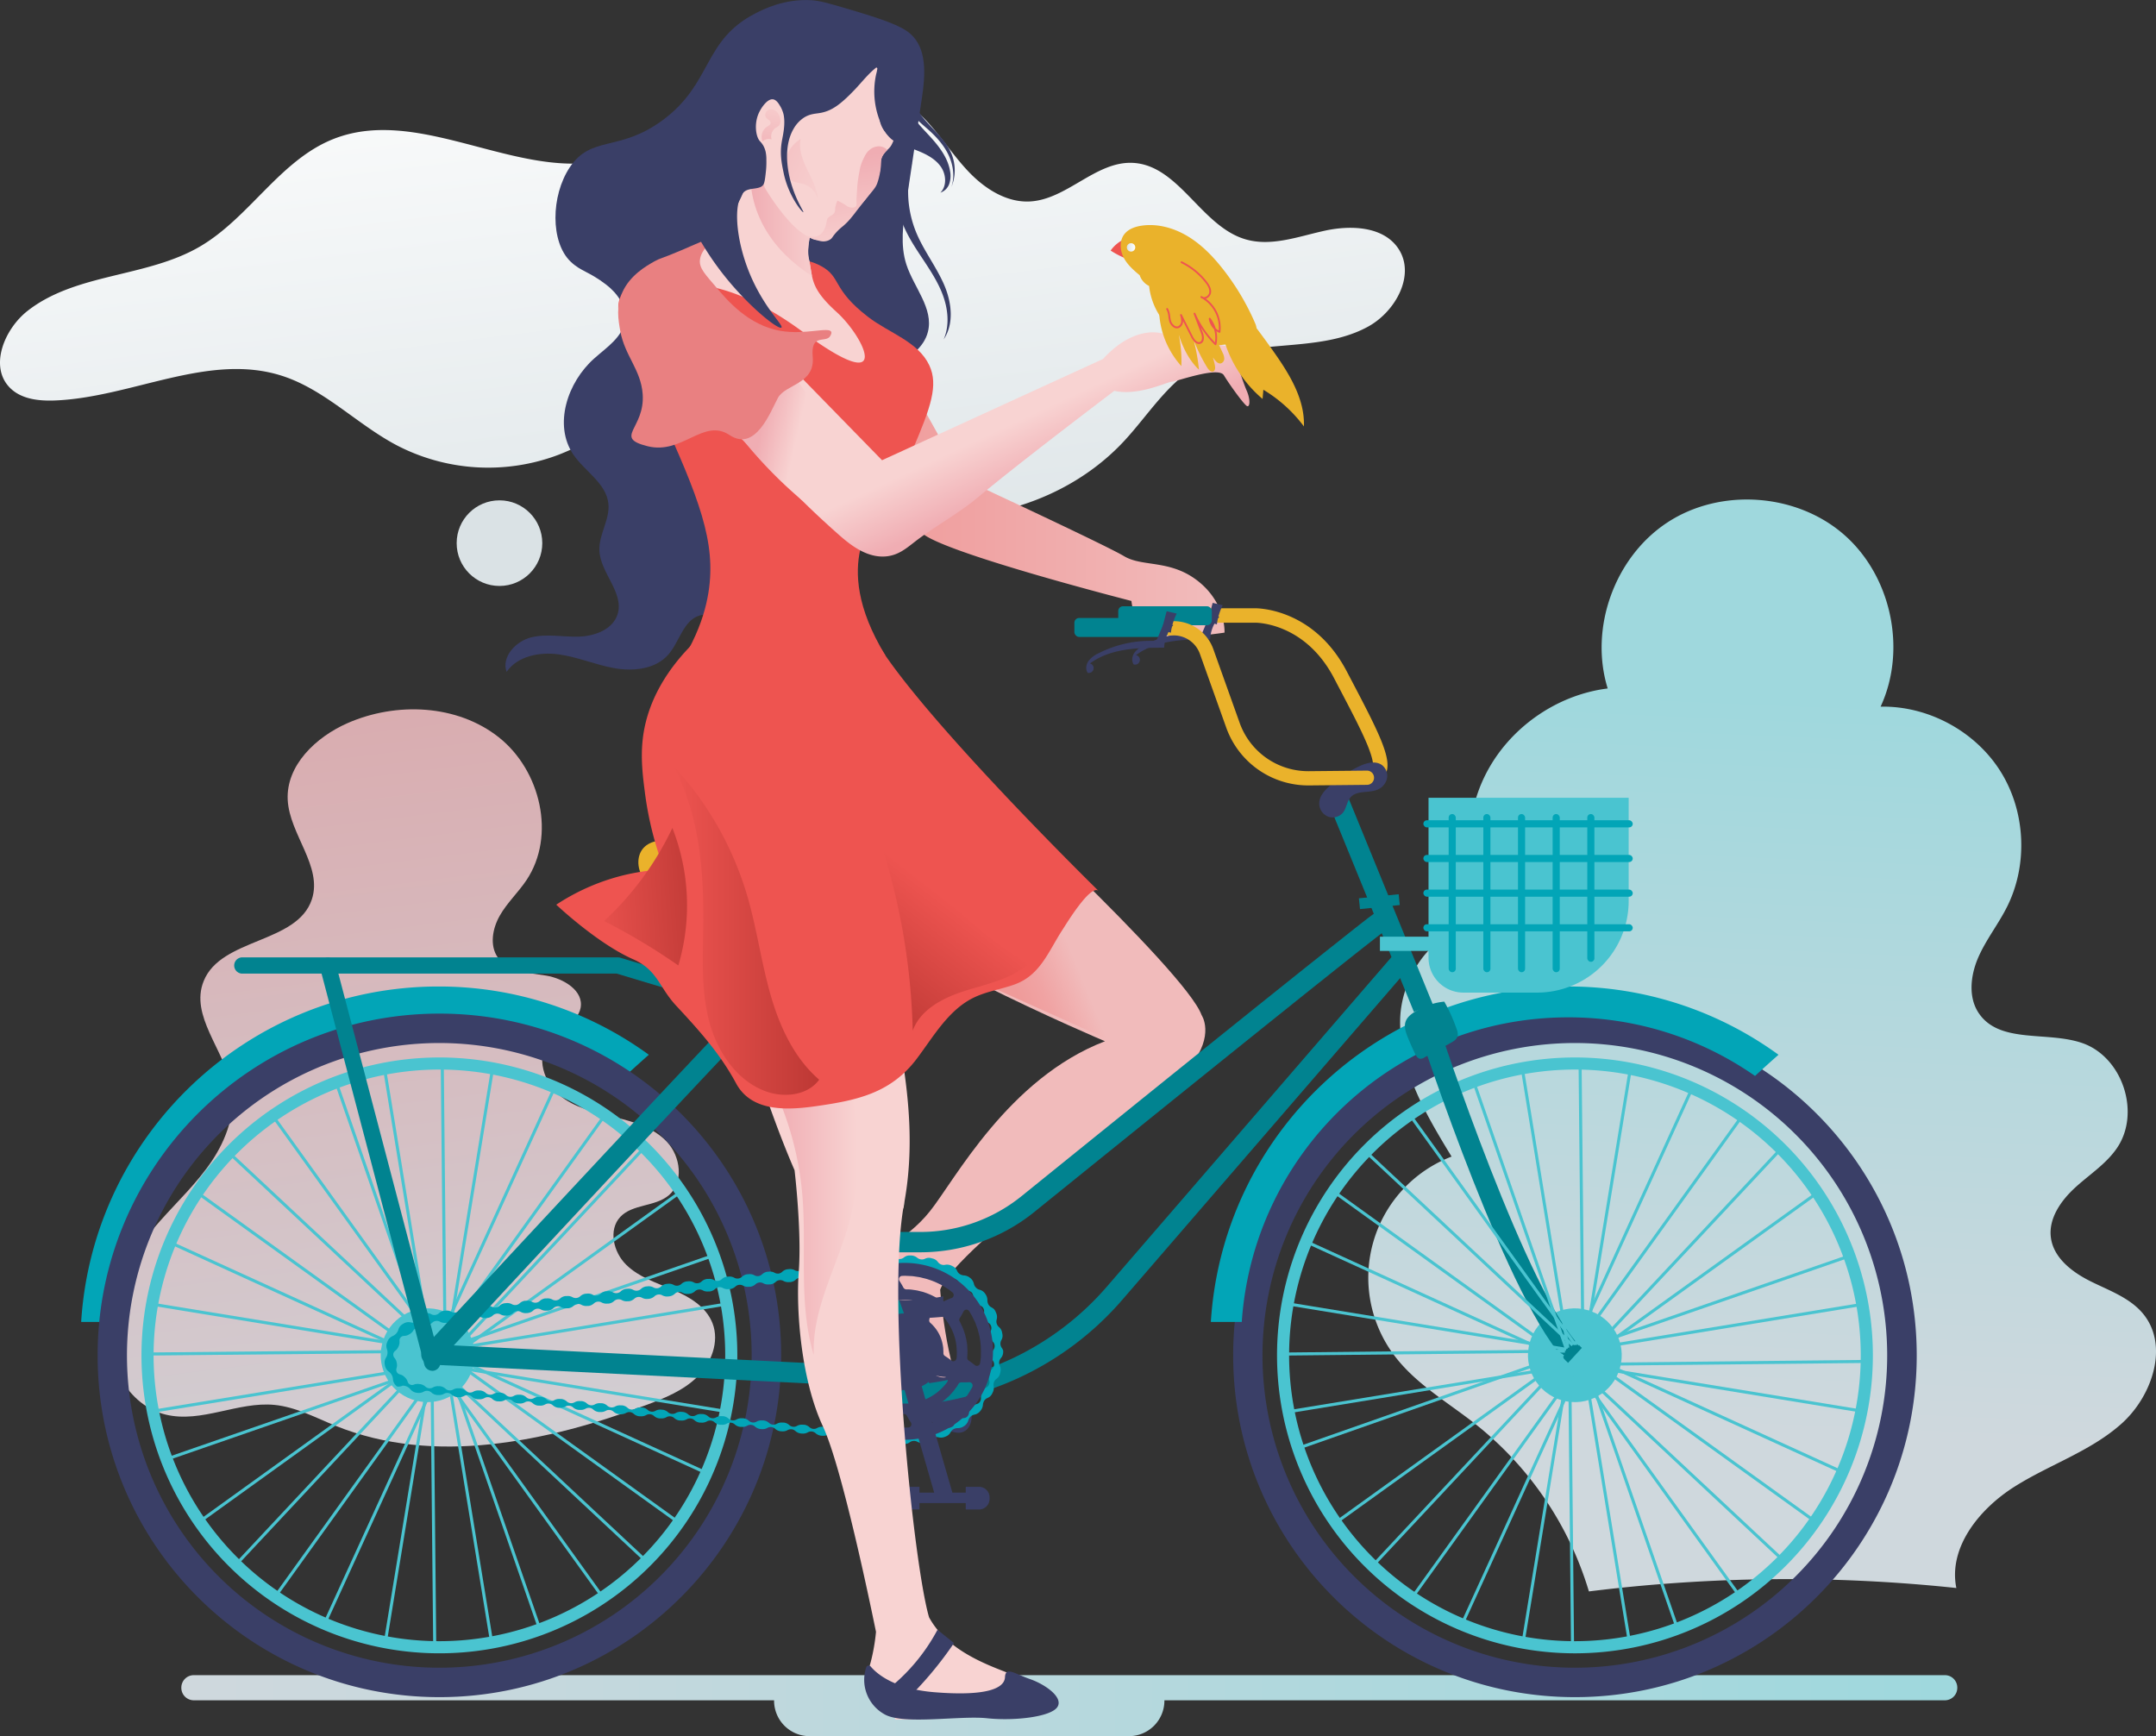 <svg id="Layer_1" xmlns="http://www.w3.org/2000/svg" xmlns:xlink="http://www.w3.org/1999/xlink" viewBox="0 0 1194.57 961.96"><rect x="0" y="0" width="1194.57" height="961.96" fill="#333333" stroke="none"/><defs><style>.cls-1{fill:url(#linear-gradient);}.cls-2{fill:url(#linear-gradient-2);}.cls-3{fill:url(#linear-gradient-3);}.cls-4{fill:url(#linear-gradient-4);}.cls-5{fill:#f1bbbb;}.cls-6{fill:#3a3f67;}.cls-7{fill:url(#linear-gradient-5);}.cls-8{fill:#02a5b7;}.cls-9{fill:#4ac4d0;}.cls-10{fill:#018390;}.cls-11{fill:#f5ead7;}.cls-12{fill:#eab22b;}.cls-13{fill:#e03c4b;}.cls-14{fill:url(#linear-gradient-6);}.cls-15{fill:#f8d3d2;}.cls-16{fill:url(#linear-gradient-7);}.cls-17{fill:#ee5450;}.cls-18{fill:url(#linear-gradient-8);}.cls-19{fill:url(#linear-gradient-9);}.cls-20{fill:url(#linear-gradient-10);}.cls-21{fill:#e98081;}.cls-22{fill:url(#linear-gradient-11);}.cls-23{fill:url(#linear-gradient-12);}.cls-24{fill:#dae2e5;}.cls-25{fill:url(#linear-gradient-13);}.cls-26{fill:url(#linear-gradient-14);}.cls-27{fill:url(#linear-gradient-15);}.cls-28{fill:url(#linear-gradient-16);}.cls-29{fill:url(#linear-gradient-17);}.cls-30{fill:url(#linear-gradient-18);}</style><linearGradient id="linear-gradient" x1="559.79" y1="630.03" x2="509.16" y2="221.05" gradientUnits="userSpaceOnUse"><stop offset="0" stop-color="#dae2e5"/><stop offset="0.99" stop-color="#fff"/></linearGradient><linearGradient id="linear-gradient-2" x1="1119.5" y1="1048.04" x2="1137.2" y2="638.24" gradientUnits="userSpaceOnUse"><stop offset="0" stop-color="#cfd8dd"/><stop offset="0.99" stop-color="#9fd8dd"/></linearGradient><linearGradient id="linear-gradient-3" x1="396.28" y1="1175.09" x2="315.82" y2="525.25" gradientUnits="userSpaceOnUse"><stop offset="0" stop-color="#cfd8dd"/><stop offset="1" stop-color="#dca2a5"/></linearGradient><linearGradient id="linear-gradient-4" x1="246.38" y1="1200.31" x2="1230.38" y2="1200.31" xlink:href="#linear-gradient-2"/><linearGradient id="linear-gradient-5" x1="703.37" y1="805.53" x2="743.6" y2="789.03" gradientUnits="userSpaceOnUse"><stop offset="0.12" stop-color="#ef9b9a"/><stop offset="0.44" stop-color="#f0a3a3"/><stop offset="0.95" stop-color="#f1baba"/><stop offset="0.97" stop-color="#f1bbbb"/></linearGradient><linearGradient id="linear-gradient-6" x1="572.71" y1="507.85" x2="824.44" y2="507.85" xlink:href="#linear-gradient-5"/><linearGradient id="linear-gradient-7" x1="575.45" y1="911.44" x2="620.73" y2="911.44" gradientUnits="userSpaceOnUse"><stop offset="0" stop-color="#f0adb3"/><stop offset="1" stop-color="#f8d3d2"/></linearGradient><linearGradient id="linear-gradient-8" x1="705.38" y1="528.19" x2="690.93" y2="497.25" xlink:href="#linear-gradient-7"/><linearGradient id="linear-gradient-9" x1="568.63" y1="488.17" x2="588.75" y2="491.78" gradientTransform="translate(24.78 -27.34) rotate(2.81)" xlink:href="#linear-gradient-7"/><linearGradient id="linear-gradient-10" x1="561.55" y1="375.87" x2="602.6" y2="375.87" xlink:href="#linear-gradient-7"/><linearGradient id="linear-gradient-11" x1="538.1" y1="311.57" x2="611.68" y2="361.25" gradientTransform="translate(-34.66 66.66) rotate(-6.27)" xlink:href="#linear-gradient-7"/><linearGradient id="linear-gradient-12" x1="770.27" y1="392.32" x2="774.91" y2="392.32" xlink:href="#linear-gradient"/><linearGradient id="linear-gradient-13" x1="469.58" y1="755.6" x2="536.63" y2="750.96" gradientUnits="userSpaceOnUse"><stop offset="0" stop-color="#ee5450"/><stop offset="0.98" stop-color="#be3935"/></linearGradient><linearGradient id="linear-gradient-14" x1="662.84" y1="747.52" x2="615.39" y2="808.38" xlink:href="#linear-gradient-13"/><linearGradient id="linear-gradient-15" x1="518.92" y1="770.67" x2="599.79" y2="770.67" xlink:href="#linear-gradient-13"/><linearGradient id="linear-gradient-16" x1="611.96" y1="343.28" x2="620.94" y2="396.08" xlink:href="#linear-gradient-7"/><linearGradient id="linear-gradient-17" x1="569.48" y1="344.95" x2="576.69" y2="307.24" xlink:href="#linear-gradient-7"/><linearGradient id="linear-gradient-18" x1="676.5" y1="319.96" x2="676.5" y2="319.96" xlink:href="#linear-gradient-7"/></defs><path class="cls-1" d="M920.81,393.17c-8.18-12.52-26.26-13.29-40.86-10.1s-29.69,9-44,4.76c-24.61-7.24-36.76-41.06-62.38-42.34-20.6-1-36.59,20.43-57.2,21.39-12.72.6-24.53-6.91-33.38-16.07s-15.66-20.12-24.44-29.34c-28-29.44-76.46-36.84-112-17.11-19.95,11.07-35.71,29.44-57.15,37.23C438.74,360,381,312.5,330.85,332.19,301,343.9,284.12,375.94,256.42,392c-29.47,17.09-68.32,14.47-95.17,35.44-13.08,10.22-21.51,31.17-9.69,42.82,6.3,6.22,16,7.24,24.87,6.88,42.54-1.73,85-26.66,125.59-13.7,23.56,7.52,41.43,26.64,63.25,38.29a109.84,109.84,0,0,0,90.3,5.42c20.1-7.81,38.48-21.77,60-23.06,33-2,59.08,25.59,87.93,41.68C656.1,555.1,728.13,543.6,769,499.34c13.22-14.33,23.78-31.87,40.68-41.56,28.27-16.21,66-5.87,94.49-21.7C919.21,427.7,930.24,407.6,920.81,393.17Z" transform="translate(-145.91 -255.25)"/><path class="cls-2" d="M1333.11,982.9c14.83,17.57,5.42,45.82-11.71,61.15s-39.85,22.63-59.28,34.9-36.82,33.64-32.26,56.17a890.32,890.32,0,0,0-203.59,1.89,186.37,186.37,0,0,0-62.43-92.37c-15.54-12.32-33.35-22.42-45.3-38.24a71.79,71.79,0,0,1,31.65-110.32C936,872.81,921.3,847.9,921.68,820.64s22.71-56.06,49.75-52.58c-14.48-25-15.51-57.31-2.65-83.2s39.22-44.58,67.9-48.15c-10.34-33.4,3.85-72.83,33.11-92s71.08-16.34,97.53,6.52,35.27,63.84,20.57,95.56c26.26-.53,52.34,13.52,66.35,35.73s15.45,51.8,3.66,75.27c-4.85,9.67-11.73,18.26-16,28.19s-5.58,22.19.63,31c11.73,16.72,37.94,9.49,57.21,16.24,22.23,7.79,32.39,38.66,19.12,58.12-6,8.84-15.36,14.74-23.26,22s-14.81,17.18-13.34,27.78c1.55,11.25,11.9,19.07,22.07,24.12S1325.78,974.22,1333.11,982.9Z" transform="translate(-145.91 -255.25)"/><path class="cls-3" d="M234.67,931.68C220.29,947.83,207.7,967,206,988.6s10.75,45.34,31.76,50.45c19.71,4.79,40-7.31,60.16-5.39,12,1.15,22.93,7.14,34.12,11.66,54.5,22,116.72,8.91,171.8-11.54,10.21-3.79,20.63-8,28.41-15.63s12.37-19.51,8.46-29.68c-3.54-9.21-12.87-14.76-22-18.61S499.9,962.92,492.86,956s-10-19.31-3.26-26.5,19.32-5.56,26.89-12c8.4-7.14,6.51-21.51-1-29.54s-18.8-11.26-29.52-13.86-22-5.13-30.38-12.27-12.64-20.57-6-29.4c5.29-7.05,16.26-10,18-18.68,1.88-9.6-9.46-16.37-19.12-17.95s-21-2-26.69-9.94c-4.74-6.71-3-16.19,1.06-23.31s10.25-12.85,14.81-19.69c16.36-24.55,7.79-60.74-15.33-79.06s-56.83-19.73-83.84-7.89c-17.53,7.69-34.13,23.42-33.16,42.54s19.45,36.84,13.37,55.14c-8.15,24.55-50.3,21.24-59.93,45.25C251,818,270.22,836.94,274.06,857.24c2.71,14.35-2.67,29.18-10.8,41.31S244.38,920.77,234.67,931.68Z" transform="translate(-145.91 -255.25)"/><path class="cls-4" d="M1223.49,1183.41H253.27a6.89,6.89,0,0,0-6.89,6.89v.14a6.89,6.89,0,0,0,6.89,6.89H574.8v.2a19.68,19.68,0,0,0,19.68,19.68H771.39a19.68,19.68,0,0,0,19.68-19.68v-.2h432.42a6.88,6.88,0,0,0,6.89-6.89v-.14A6.88,6.88,0,0,0,1223.49,1183.41Z" transform="translate(-145.91 -255.25)"/><path class="cls-5" d="M679.67,680.14s123.09,112.78,132,137.53c0,0,7.57,11-6.19,28.2s-130.7,100.89-138.65,124c0,0,2.94,41.09,13.93,61.89,10.49,19.88-9.65,17.59-15.73,13.15-6.62-4.82-22.3-20.11-23.44-38.37s-24.13-19.3-26-29.79,2.52-16.8,8.55-22.24,23.23-10.94,37-28.13,43.33-73.58,97-94.21c0,0-132-55.71-156.78-89.4S650.79,663,679.67,680.14Z" transform="translate(-145.91 -255.25)"/><path class="cls-6" d="M631.53,950s-6,20.24,10.2,43.38,25.66,27.63,30.39,24,5.17,4.1,9.18,11.75c5.68,10.83,2.6,19.49-3.72,19.95s-21.73-7.82-29.8-19.95-32.24-41.68-34.3-53.12C611.38,964.32,621,953,631.53,950Z" transform="translate(-145.91 -255.25)"/><path class="cls-6" d="M628.69,984.59l-.77-11a101,101,0,0,0,40.62-.09l.19,11.32A194.85,194.85,0,0,1,628.69,984.59Z" transform="translate(-145.91 -255.25)"/><path class="cls-7" d="M744.2,761.09c-3.1-7.61-10.53-12.42-17.53-16.73-4-2.48-8.29-5-13-5.16-6.6-.18-12.3,4.37-17,9a150.48,150.48,0,0,0-29.92,41.2l110.15,49.47a93.6,93.6,0,0,1-30.38-62.49C746.12,771.2,746.15,765.88,744.2,761.09Z" transform="translate(-145.91 -255.25)"/><path class="cls-8" d="M492.4,851.4q6.44-5.94,13-11.74a197.49,197.49,0,0,0-116.52-37.82c-105.36,0-191.52,82.14-198,185.87H208c6.43-94.29,84.93-168.78,180.85-168.78A180.43,180.43,0,0,1,492.4,851.4Z" transform="translate(-145.91 -255.25)"/><path class="cls-9" d="M389.38,841.16a165.07,165.07,0,1,0,165.06,165.07A165.06,165.06,0,0,0,389.38,841.16Zm0,323.42a158.36,158.36,0,1,1,158.35-158.35A158.35,158.35,0,0,1,389.38,1164.58Z" transform="translate(-145.91 -255.25)"/><path class="cls-6" d="M389.38,816.86C284.79,816.86,200,901.64,200,1006.23s84.78,189.36,189.37,189.36,189.37-84.78,189.37-189.36S494,816.86,389.38,816.86Zm0,362.42a173.06,173.06,0,1,1,173-173A173.05,173.05,0,0,1,389.38,1179.28Z" transform="translate(-145.91 -255.25)"/><circle class="cls-9" cx="382.86" cy="1006.23" r="25.98" transform="translate(-830.7 889.58) rotate(-76.57)"/><path class="cls-10" d="M638.91,1034.39h-.76v-11.27h.76a158.84,158.84,0,0,0,120.3-55L917.92,784.34l8.52,7.36L767.73,975.44A170.1,170.1,0,0,1,638.91,1034.39Z" transform="translate(-145.91 -255.25)"/><rect class="cls-9" x="370.95" y="848.53" width="1.69" height="154.42" transform="translate(-290.22 -183.24) rotate(-9.27)"/><rect class="cls-9" x="328.8" y="924.9" width="154.42" height="1.69" transform="translate(-719.05 921.74) rotate(-80.71)"/><rect class="cls-9" x="405.16" y="1012.21" width="1.69" height="154.42" transform="translate(-316.15 -175.59) rotate(-9.27)"/><rect class="cls-9" x="294.58" y="1088.57" width="154.42" height="1.69" transform="translate(-909.27 1025.22) rotate(-80.71)"/><rect class="cls-9" x="229.85" y="1023.84" width="154.42" height="1.69" transform="translate(-307.02 -192.38) rotate(-9.27)"/><rect class="cls-9" x="306.22" y="913.26" width="1.69" height="154.42" transform="translate(-865.86 878.67) rotate(-80.73)"/><rect class="cls-9" x="393.53" y="989.63" width="154.42" height="1.69" transform="translate(-299.63 -166.26) rotate(-9.29)"/><rect class="cls-9" x="469.89" y="947.48" width="1.69" height="154.42" transform="translate(-762.32 1068.92) rotate(-80.73)"/><rect class="cls-9" x="318.09" y="884.6" width="1.69" height="154.42" transform="translate(-794.01 403.85) rotate(-54.27)"/><rect class="cls-9" x="342.28" y="860.4" width="1.69" height="154.42" transform="translate(-628.84 121.57) rotate(-35.73)"/><rect class="cls-9" x="458.02" y="976.14" width="1.69" height="154.42" transform="translate(-810.11 555.53) rotate(-54.27)"/><rect class="cls-9" x="433.83" y="1000.33" width="1.69" height="154.42" transform="translate(-693.32 201.36) rotate(-35.73)"/><rect class="cls-9" x="265.92" y="1076.7" width="154.42" height="1.69" transform="translate(-878.09 472.21) rotate(-54.3)"/><rect class="cls-9" x="241.72" y="1052.51" width="154.42" height="1.69" transform="translate(-701.25 129.58) rotate(-35.75)"/><rect class="cls-9" x="357.46" y="936.77" width="154.42" height="1.69" transform="translate(-726.31 488.24) rotate(-54.3)"/><rect class="cls-9" x="381.65" y="960.96" width="154.42" height="1.69" transform="translate(-621.4 194.09) rotate(-35.75)"/><rect class="cls-9" x="310.53" y="899.05" width="1.69" height="154.42" transform="translate(-851.94 598.89) rotate(-65.47)"/><rect class="cls-9" x="329.57" y="870.62" width="1.69" height="154.42" transform="translate(-733.47 286.53) rotate(-46.92)"/><rect class="cls-9" x="465.57" y="961.69" width="1.69" height="154.42" transform="translate(-818.27 776.55) rotate(-65.46)"/><rect class="cls-9" x="446.54" y="990.12" width="1.69" height="154.42" transform="translate(-783.68 409.84) rotate(-46.92)"/><rect class="cls-9" x="280.37" y="1084.25" width="154.42" height="1.69" transform="translate(-923.92 704.34) rotate(-65.45)"/><rect class="cls-9" x="251.94" y="1065.22" width="154.42" height="1.69" transform="translate(-820.05 322.71) rotate(-46.9)"/><rect class="cls-9" x="343.01" y="929.22" width="154.42" height="1.69" transform="translate(-746.27 670.72) rotate(-65.46)"/><rect class="cls-9" x="371.44" y="948.25" width="154.42" height="1.69" transform="translate(-696.8 372.92) rotate(-46.9)"/><rect class="cls-9" x="233.98" y="1037.58" width="154.42" height="1.69" transform="translate(-468.71 -96.15) rotate(-19.11)"/><rect class="cls-9" x="228.13" y="1003.87" width="154.42" height="1.69" transform="translate(-155.71 -252.22) rotate(-0.56)"/><rect class="cls-9" x="389.4" y="975.89" width="154.42" height="1.69" transform="translate(-439.96 -48.67) rotate(-19.11)"/><rect class="cls-9" x="395.25" y="1009.6" width="154.42" height="1.69" transform="translate(-155.76 -250.59) rotate(-0.56)"/><rect class="cls-9" x="418.9" y="1008.08" width="1.69" height="154.42" transform="translate(-478.18 -57.94) rotate(-19.12)"/><rect class="cls-9" x="385.19" y="1013.93" width="1.69" height="154.42" transform="translate(-156.76 -251.35) rotate(-0.57)"/><rect class="cls-9" x="357.21" y="852.66" width="1.69" height="154.42" transform="translate(-430.68 -86.72) rotate(-19.12)"/><rect class="cls-9" x="390.92" y="846.81" width="1.69" height="154.42" transform="translate(-155.1 -251.3) rotate(-0.57)"/><path class="cls-11" d="M628.09,924.75h5.5v3.54h7.33a5.88,5.88,0,0,0,5.88-5.88v-.8a5.88,5.88,0,0,0-5.88-5.88h-7.33V919H608v-3.22h-6.52a5.88,5.88,0,0,0-5.88,5.88v.8a5.88,5.88,0,0,0,5.88,5.88H608v-3.54h10l23.59,81.74h10.06Z" transform="translate(-145.91 -255.25)"/><path class="cls-8" d="M701.08,1002.23a4.05,4.05,0,0,1-.85-2.19,4,4,0,0,1,.51-2.28,4.77,4.77,0,0,0,.55-3.41l-.09-.45-.06-.33a5.08,5.08,0,0,0-1.68-3,4.06,4.06,0,0,1-1.3-1.95,4,4,0,0,1,0-2.34,5.28,5.28,0,0,0-.28-3.45l-.17-.42-.13-.31a5.9,5.9,0,0,0-.93-1.5,6.32,6.32,0,0,0-1.44-1,4,4,0,0,1-1.67-1.62,4.93,4.93,0,0,1-.55-2.27,5.73,5.73,0,0,0-1-3.31l-.26-.38-.19-.27a5.31,5.31,0,0,0-2.91-1.9,3.91,3.91,0,0,1-2-1.23,4.27,4.27,0,0,1-1.1-2,5.9,5.9,0,0,0-1.7-3l-.36-.28-.26-.21a5.8,5.8,0,0,0-3.25-1.21,5.14,5.14,0,0,1-2.21-.72,3.93,3.93,0,0,1-1.52-1.77,4.84,4.84,0,0,0-2.36-2.54l-.41-.2-.29-.15a5.69,5.69,0,0,0-3.42-.52,4,4,0,0,1-2.34-.14,4.07,4.07,0,0,1-1.86-1.42,5,5,0,0,0-2.89-1.9l-.45-.11-.32-.08a4.79,4.79,0,0,0-3.45.31,4,4,0,0,1-2.31.36,4.4,4.4,0,0,1-2.13-1,5.68,5.68,0,0,0-3.25-1.17l-.46,0H650a4.82,4.82,0,0,0-3.28,1.13,4,4,0,0,1-2.17.84,4.33,4.33,0,0,1-2.26-.49,5.46,5.46,0,0,0-3.24-.64l-.42.05-.31,0a5.37,5.37,0,0,0-3,1.42,3.71,3.71,0,0,1-4.25.53,5.36,5.36,0,0,0-3.23-.65l-.43,0-.31,0a5.37,5.37,0,0,0-3,1.42,3.61,3.61,0,0,1-2,.94,3.7,3.7,0,0,1-2.21-.41,5.36,5.36,0,0,0-3.23-.65l-.43.06h0l-.31,0a5.37,5.37,0,0,0-3,1.42,3.66,3.66,0,0,1-2,.95,3.73,3.73,0,0,1-2.2-.42,5.48,5.48,0,0,0-3.24-.65l-.43.06-.31,0a5.42,5.42,0,0,0-3,1.41,3.66,3.66,0,0,1-2,1,3.75,3.75,0,0,1-2.21-.42,5.4,5.4,0,0,0-3.24-.64l-.42,0-.31,0a5.42,5.42,0,0,0-3,1.41,3.67,3.67,0,0,1-4.25.53,5.38,5.38,0,0,0-3.24-.64l-.42.05-.31,0a5.42,5.42,0,0,0-3,1.41,3.66,3.66,0,0,1-2,1,3.62,3.62,0,0,1-2.21-.42,5.38,5.38,0,0,0-3.24-.64l-.42.05-.31,0a5.42,5.42,0,0,0-3,1.41,3.66,3.66,0,0,1-2,1,3.62,3.62,0,0,1-2.21-.42,5.36,5.36,0,0,0-3.23-.64l-.43.05h0l-.31,0a5.37,5.37,0,0,0-3,1.42,3.71,3.71,0,0,1-2,.94,3.63,3.63,0,0,1-2.21-.42,5.35,5.35,0,0,0-3.23-.64l-.43,0-.31,0a5.37,5.37,0,0,0-3,1.42,3.68,3.68,0,0,1-2,.94,3.63,3.63,0,0,1-2.21-.42,5.42,5.42,0,0,0-3.23-.64l-.43,0-.31,0a5.37,5.37,0,0,0-3,1.42,3.7,3.7,0,0,1-4.24.53,5.4,5.4,0,0,0-3.24-.65l-.43.06-.3,0a5.43,5.43,0,0,0-3,1.42,3.58,3.58,0,0,1-2,.94,3.67,3.67,0,0,1-2.21-.41,5.4,5.4,0,0,0-3.24-.65l-.42.06-.31,0a5.44,5.44,0,0,0-3,1.42,3.72,3.72,0,0,1-2,1,3.76,3.76,0,0,1-2.21-.42,5.46,5.46,0,0,0-3.24-.65l-.42.06-.31,0a5.42,5.42,0,0,0-3,1.41,3.67,3.67,0,0,1-4.25.53,5.38,5.38,0,0,0-3.24-.64l-.42.05-.31,0a5.42,5.42,0,0,0-3,1.41,3.67,3.67,0,0,1-4.25.53,5.36,5.36,0,0,0-3.23-.64l-.43.05-.31,0a5.42,5.42,0,0,0-3,1.41,3.67,3.67,0,0,1-4.25.53,5.35,5.35,0,0,0-3.23-.64l-.43.05-.31,0a5.37,5.37,0,0,0-3,1.42,3.69,3.69,0,0,1-4.25.52,5.35,5.35,0,0,0-3.23-.64l-.43,0h0l-.31,0a5.37,5.37,0,0,0-3,1.42,3.65,3.65,0,0,1-2,.94,3.59,3.59,0,0,1-2.2-.42,5.47,5.47,0,0,0-3.24-.64l-.43,0-.3,0a5.37,5.37,0,0,0-3,1.42,3.71,3.71,0,0,1-2,.94,3.67,3.67,0,0,1-2.21-.41,5.4,5.4,0,0,0-3.24-.65l-.42,0-.31,0a5.37,5.37,0,0,0-3,1.42,3.64,3.64,0,0,1-2,.94,3.69,3.69,0,0,1-2.21-.41,5.39,5.39,0,0,0-3.24-.65l-.42.06-.31,0a5.37,5.37,0,0,0-3,1.42,3.64,3.64,0,0,1-2,.94,3.69,3.69,0,0,1-2.21-.41,5.46,5.46,0,0,0-3.24-.65l-.42.06-.31,0a5.35,5.35,0,0,0-3,1.41,3.72,3.72,0,0,1-2,1,3.76,3.76,0,0,1-2.21-.42,5.35,5.35,0,0,0-3.23-.64l-.43.05h0l-.31,0a5.42,5.42,0,0,0-3,1.41,3.63,3.63,0,0,1-2,1,3.7,3.7,0,0,1-2.21-.42,5.35,5.35,0,0,0-3.23-.64l-.43.05-.31,0a5.42,5.42,0,0,0-3,1.41,3.67,3.67,0,0,1-4.25.53,5.35,5.35,0,0,0-3.23-.64l-.43.05.83,6.67.43,0a5.37,5.37,0,0,0,3-1.42,3.61,3.61,0,0,1,2-.94,3.7,3.7,0,0,1,2.21.41,5.36,5.36,0,0,0,3.23.65l.31,0,.43,0a5.44,5.44,0,0,0,3-1.42,3.66,3.66,0,0,1,2-.95,3.73,3.73,0,0,1,2.2.42,5.48,5.48,0,0,0,3.24.65l.31,0,.42-.06a5.35,5.35,0,0,0,3-1.41,3.67,3.67,0,0,1,4.25-.53,5.4,5.4,0,0,0,3.24.64l.31,0,.42-.06a5.42,5.42,0,0,0,3-1.41,3.67,3.67,0,0,1,4.25-.53,5.38,5.38,0,0,0,3.24.64l.31,0,.42-.05a5.42,5.42,0,0,0,3-1.41,3.66,3.66,0,0,1,2-1,3.62,3.62,0,0,1,2.21.42,5.38,5.38,0,0,0,3.24.64l.31,0,.42-.05a5.37,5.37,0,0,0,3-1.42,3.71,3.71,0,0,1,2-.94,3.62,3.62,0,0,1,2.21.42,5.35,5.35,0,0,0,3.23.64l.31,0h0l.43,0a5.37,5.37,0,0,0,3-1.42,3.68,3.68,0,0,1,2-.94,3.63,3.63,0,0,1,2.21.42,5.42,5.42,0,0,0,3.23.64l.31,0,.43,0a5.37,5.37,0,0,0,3-1.42,3.7,3.7,0,0,1,4.24-.53,5.4,5.4,0,0,0,3.24.65l.31,0,.43,0a5.43,5.43,0,0,0,3-1.42,3.58,3.58,0,0,1,2-.94,3.65,3.65,0,0,1,2.2.41,5.4,5.4,0,0,0,3.24.65l.31,0,.42,0a5.37,5.37,0,0,0,3-1.42,3.71,3.71,0,0,1,4.25-.53,5.39,5.39,0,0,0,3.24.65l.31,0,.42,0a5.44,5.44,0,0,0,3-1.42,3.72,3.72,0,0,1,2-.95,3.76,3.76,0,0,1,2.21.42,5.46,5.46,0,0,0,3.24.65l.31,0h0l.42-.06a5.42,5.42,0,0,0,3-1.41,3.67,3.67,0,0,1,4.25-.53,5.36,5.36,0,0,0,3.23.64l.31,0,.43-.06a5.42,5.42,0,0,0,3-1.41,3.66,3.66,0,0,1,2-1,3.62,3.62,0,0,1,2.21.42,5.35,5.35,0,0,0,3.23.64l.31,0,.43-.05a5.42,5.42,0,0,0,3-1.41,3.67,3.67,0,0,1,4.25-.53,5.35,5.35,0,0,0,3.23.64l.31,0,.43,0a5.37,5.37,0,0,0,3-1.42,3.65,3.65,0,0,1,2-.94,3.59,3.59,0,0,1,2.2.42,5.4,5.4,0,0,0,3.24.64l.31,0,.43,0a5.43,5.43,0,0,0,3-1.42,3.65,3.65,0,0,1,2-.94,3.6,3.6,0,0,1,2.21.42,5.47,5.47,0,0,0,3.24.64l.31,0,.42,0a5.37,5.37,0,0,0,3-1.42,3.71,3.71,0,0,1,2-.94,3.67,3.67,0,0,1,2.21.41,5.39,5.39,0,0,0,3.24.65l.31,0,.42,0a5.37,5.37,0,0,0,3-1.42,3.64,3.64,0,0,1,2-.94,3.69,3.69,0,0,1,2.21.41,5.39,5.39,0,0,0,3.24.65l.31,0,.42,0a5.37,5.37,0,0,0,3-1.42,3.64,3.64,0,0,1,2-.94,3.69,3.69,0,0,1,2.21.41,5.44,5.44,0,0,0,3.23.65l.31,0,.43-.06a5.35,5.35,0,0,0,3-1.41,3.72,3.72,0,0,1,2-1,3.78,3.78,0,0,1,2.21.42,5.35,5.35,0,0,0,3.23.64l.31,0,.43-.06a5.42,5.42,0,0,0,3-1.41,3.6,3.6,0,0,1,2-1,3.7,3.7,0,0,1,2.21.42,5.35,5.35,0,0,0,3.23.64l.31,0,.43-.06a5.42,5.42,0,0,0,3-1.41,3.65,3.65,0,0,1,4.24-.53,5.4,5.4,0,0,0,3.24.64l.31,0,.42,0a5.42,5.42,0,0,0,3-1.41,3.66,3.66,0,0,1,2-1,3.6,3.6,0,0,1,2.21.42,5.4,5.4,0,0,0,3.24.64l.31,0,.42,0a5.37,5.37,0,0,0,3-1.42,3.17,3.17,0,0,1,2-.86,3.37,3.37,0,0,1,2.1.54,6.34,6.34,0,0,0,3,1h.29l.4,0a5,5,0,0,0,3-.93,3.14,3.14,0,0,1,2.1-.4,3.37,3.37,0,0,1,1.93,1,6.2,6.2,0,0,0,2.67,1.64l.28.08.38.09a6,6,0,0,0,3.13-.19,3.39,3.39,0,0,1,3.83,1.42,5.09,5.09,0,0,0,2.21,2.24l.26.13.35.18a6.21,6.21,0,0,0,3.07.56,3.45,3.45,0,0,1,2.12.51,2.83,2.83,0,0,1,1.28,1.75,5,5,0,0,0,1.69,2.63l.23.18.31.24a4.9,4.9,0,0,0,2.84,1.28,3.22,3.22,0,0,1,2,.95,3.45,3.45,0,0,1,.82,2,5.42,5.42,0,0,0,1.08,2.92l.16.24.23.33a5,5,0,0,0,2.53,1.84,2.84,2.84,0,0,1,1.64,1.41,3.34,3.34,0,0,1,.38,2.13,5.16,5.16,0,0,0,0,1.57,4.66,4.66,0,0,0,.34,1.53l.11.27.16.37a5.55,5.55,0,0,0,2.08,2.36,3.27,3.27,0,0,1,1.24,1.75,3.35,3.35,0,0,1-.07,2.15,5.7,5.7,0,0,0-.42,3.11l.05.29.08.39a6.38,6.38,0,0,0,1.45,2.77,3.39,3.39,0,0,1,.84,2,3.31,3.31,0,0,1-.53,2.09,6,6,0,0,0-1.07,3v.69a5.55,5.55,0,0,0,.9,3,3.29,3.29,0,0,1,.39,2.11,3.34,3.34,0,0,1-1,1.93,4.15,4.15,0,0,0-.52.59,4.19,4.19,0,0,0-.5.63,4.51,4.51,0,0,0-.65,1.43l-.07.28-.1.39a6.25,6.25,0,0,0,.16,3.12,3.34,3.34,0,0,1-.07,2.16,3.26,3.26,0,0,1-1.36,1.66,5.1,5.1,0,0,0-2.26,2.19l-.13.26-.18.36a6.28,6.28,0,0,0-.58,3.06,3.42,3.42,0,0,1-.54,2.1,3.31,3.31,0,0,1-.74.83,3.46,3.46,0,0,1-1,.45,5,5,0,0,0-2.66,1.66l-.18.22-.25.32a5.24,5.24,0,0,0-1.29,2.83,3.51,3.51,0,0,1-1,2,3.32,3.32,0,0,1-2,.8,4.92,4.92,0,0,0-2.92,1.07l-.24.16-.33.22a4.92,4.92,0,0,0-1.88,2.49A2.85,2.85,0,0,1,673,1046a3.44,3.44,0,0,1-2.14.35,6,6,0,0,0-3.1.34l-.27.11-.37.14a5.09,5.09,0,0,0-2.38,2.06,3,3,0,0,1-1.76,1.24,3.35,3.35,0,0,1-2.15-.12,6.47,6.47,0,0,0-1.53-.38,4.37,4.37,0,0,0-1.57,0l-.29,0-.39.07a5.51,5.51,0,0,0-2.78,1.47,3.38,3.38,0,0,1-4.08.21,4.66,4.66,0,0,0-.68-.4,6.1,6.1,0,0,0-.72-.37,4.75,4.75,0,0,0-1.53-.36l-.29,0-.4,0a5.8,5.8,0,0,0-3.07.83,3.7,3.7,0,0,1-4.26-.48,5.31,5.31,0,0,0-3-1.38l-.31,0-.43,0a5.38,5.38,0,0,0-3.23.68,3.68,3.68,0,0,1-4.25-.48,5.34,5.34,0,0,0-3-1.38l-.31,0-.42,0a5.46,5.46,0,0,0-3.23.69,3.68,3.68,0,0,1-4.25-.48,5.34,5.34,0,0,0-3-1.38l-.31,0-.43,0a5.34,5.34,0,0,0-3.22.69,3.7,3.7,0,0,1-4.26-.48,5.31,5.31,0,0,0-3-1.38l-.31,0-.43,0a5.45,5.45,0,0,0-3.23.68,3.6,3.6,0,0,1-2.2.45,3.69,3.69,0,0,1-2-.92,5.34,5.34,0,0,0-3-1.38l-.31,0-.42,0a5.45,5.45,0,0,0-3.23.68,3.62,3.62,0,0,1-2.21.45,3.69,3.69,0,0,1-2-.92,5.42,5.42,0,0,0-3-1.39l-.31,0-.43,0a5.45,5.45,0,0,0-3.23.68,3.73,3.73,0,0,1-2.2.45,3.66,3.66,0,0,1-2.05-.93,5.44,5.44,0,0,0-3-1.38l-.31,0-.43,0a5.38,5.38,0,0,0-3.23.68,3.67,3.67,0,0,1-2.2.44,3.56,3.56,0,0,1-2-.92,5.47,5.47,0,0,0-3-1.38l-.31,0-.42,0a5.38,5.38,0,0,0-3.23.68,3.7,3.7,0,0,1-4.26-.48,5.41,5.41,0,0,0-3-1.38l-.31,0-.42,0a5.39,5.39,0,0,0-3.24.68,3.68,3.68,0,0,1-4.25-.48,5.44,5.44,0,0,0-3-1.38l-.31,0-.43,0a5.38,5.38,0,0,0-3.23.68,3.67,3.67,0,0,1-2.2.44,3.62,3.62,0,0,1-2-.92,5.44,5.44,0,0,0-3-1.38l-.3,0-.43-.05a5.38,5.38,0,0,0-3.23.68,3.7,3.7,0,0,1-4.26-.48,5.41,5.41,0,0,0-3-1.38l-.31,0-.42-.05a5.41,5.41,0,0,0-3.24.68,3.68,3.68,0,0,1-4.25-.48,5.37,5.37,0,0,0-3-1.38l-.31,0-.43,0a5.38,5.38,0,0,0-3.23.68,3.68,3.68,0,0,1-2.21.44,3.62,3.62,0,0,1-2-.92,5.31,5.31,0,0,0-3-1.38l-.31,0-.43,0a5.38,5.38,0,0,0-3.23.68,3.7,3.7,0,0,1-4.26-.48,5.28,5.28,0,0,0-3-1.38l-.31,0-.42,0a5.41,5.41,0,0,0-3.24.68,3.68,3.68,0,0,1-4.25-.48,5.31,5.31,0,0,0-3-1.38l-.31,0-.43,0a5.38,5.38,0,0,0-3.23.69,3.68,3.68,0,0,1-4.25-.48,5.31,5.31,0,0,0-3-1.38l-.31,0-.43,0a5.45,5.45,0,0,0-3.23.68,3.63,3.63,0,0,1-2.21.45,3.72,3.72,0,0,1-2.05-.92,5.28,5.28,0,0,0-3-1.38l-.31,0-.42,0a5.48,5.48,0,0,0-3.24.68,3.66,3.66,0,0,1-4.25-.47,5.39,5.39,0,0,0-3-1.39l-.31,0-.43,0a5.45,5.45,0,0,0-3.23.68,3.76,3.76,0,0,1-2.21.45,3.63,3.63,0,0,1-2-.93,5.44,5.44,0,0,0-3-1.38l-.31,0-.43,0a5.45,5.45,0,0,0-3.23.68,3.7,3.7,0,0,1-2.21.44,3.59,3.59,0,0,1-2.05-.92,5.41,5.41,0,0,0-3-1.38l-.31,0-.42,0a5.41,5.41,0,0,0-3.24.68,3.67,3.67,0,0,1-2.2.44,3.62,3.62,0,0,1-2-.92,5.41,5.41,0,0,0-3-1.38l-.31,0-.42,0a5.39,5.39,0,0,0-3.24.68,3.68,3.68,0,0,1-2.21.44,3.62,3.62,0,0,1-2-.92,5.44,5.44,0,0,0-3-1.38l-.31,0-.43,0a5.38,5.38,0,0,0-3.23.68,3.7,3.7,0,0,1-2.21.44,3.65,3.65,0,0,1-2-.92,5.38,5.38,0,0,0-3-1.38l-.31,0-.33-.07a5.56,5.56,0,0,0-2.79.4,2.58,2.58,0,0,1-2-.08,2.52,2.52,0,0,1-1.34-1.51,5.54,5.54,0,0,0-1.48-2.42l-.19-.16-.25-.25a5.41,5.41,0,0,0-2.51-1.32,2.59,2.59,0,0,1-1.59-1.25,2.54,2.54,0,0,1-.2-2,5.51,5.51,0,0,0,.21-2.82l-.06-.25s-.06-.34-.06-.34a4.22,4.22,0,0,0-.44-1.31,5.38,5.38,0,0,0-.82-1.23,2.93,2.93,0,0,1-.6-2,2.58,2.58,0,0,1,1-1.76,5.68,5.68,0,0,0,1.78-2.2l.1-.23.14-.32a5.49,5.49,0,0,0,.42-2.8,2.54,2.54,0,0,1,2.47-2.78,5.64,5.64,0,0,0,2.73-.75l.22-.13.3-.18a5.47,5.47,0,0,0,2-2,2.7,2.7,0,0,1,1.64-1.2,3.14,3.14,0,0,1,2.05.36,5.36,5.36,0,0,0,3.23.65l.31,0-.83-6.67-.31,0a5.37,5.37,0,0,0-3,1.42,4.55,4.55,0,0,1-2.18,1,5.42,5.42,0,0,1-2.47,0,5.17,5.17,0,0,0-3.72.55l-.44.26-.32.19a5.11,5.11,0,0,0-2.28,3,5.67,5.67,0,0,1-3.2,3.59,5.22,5.22,0,0,0-2.7,2.62l-.21.47-.14.34a5.16,5.16,0,0,0-.11,3.76,5.56,5.56,0,0,1,.29,2.45,4.76,4.76,0,0,1-.8,2.31,6,6,0,0,0-.69,1.73,5.85,5.85,0,0,0,0,2s.08.5.09.5l.08.36a5.23,5.23,0,0,0,2.05,3.15,5.74,5.74,0,0,1,1.65,1.84,5.64,5.64,0,0,1,.68,2.38,5.33,5.33,0,0,0,1.58,3.42s.35.36.36.35l.28.24A5.18,5.18,0,0,0,369,1023a5.82,5.82,0,0,1,2.41.54,5.46,5.46,0,0,1,1.94,1.53,5.27,5.27,0,0,0,3.3,1.84l.51.09.31,0a5.38,5.38,0,0,0,3.23-.68,3.7,3.7,0,0,1,4.26.48,5.25,5.25,0,0,0,3,1.38l.42,0,.31,0a5.41,5.41,0,0,0,3.24-.68,3.68,3.68,0,0,1,4.25.48,5.31,5.31,0,0,0,3,1.38l.43,0,.31,0a5.45,5.45,0,0,0,3.23-.68,3.63,3.63,0,0,1,2.21-.45,3.72,3.72,0,0,1,2.05.92,5.25,5.25,0,0,0,3,1.38l.42,0,.31,0a5.48,5.48,0,0,0,3.24-.68,3.6,3.6,0,0,1,2.2-.45,3.69,3.69,0,0,1,2.05.92,5.31,5.31,0,0,0,3,1.38l.43,0,.31,0a5.45,5.45,0,0,0,3.23-.68,3.78,3.78,0,0,1,2.21-.45,3.6,3.6,0,0,1,2,.93,5.44,5.44,0,0,0,3,1.38l.42,0,.31,0a5.48,5.48,0,0,0,3.24-.68,3.67,3.67,0,0,1,2.2-.44,3.56,3.56,0,0,1,2.05.92,5.44,5.44,0,0,0,3,1.38l.43,0,.31,0a5.38,5.38,0,0,0,3.23-.68,3.68,3.68,0,0,1,2.21-.44,3.62,3.62,0,0,1,2,.92,5.47,5.47,0,0,0,3,1.38l.42,0,.31,0a5.41,5.41,0,0,0,3.24-.68,3.67,3.67,0,0,1,2.2-.44,3.62,3.62,0,0,1,2.05.92,5.44,5.44,0,0,0,3,1.38l.43,0,.31,0a5.38,5.38,0,0,0,3.23-.68,3.68,3.68,0,0,1,2.21-.44,3.62,3.62,0,0,1,2,.92,5.47,5.47,0,0,0,3,1.38l.42,0,.31,0a5.41,5.41,0,0,0,3.24-.68,3.68,3.68,0,0,1,4.25.48,5.37,5.37,0,0,0,3,1.38l.43,0,.31,0a5.38,5.38,0,0,0,3.23-.68,3.68,3.68,0,0,1,2.21-.44,3.62,3.62,0,0,1,2,.92,5.34,5.34,0,0,0,3,1.38l.42,0,.31,0a5.36,5.36,0,0,0,3.23-.68,3.7,3.7,0,0,1,4.26.48,5.31,5.31,0,0,0,3,1.38l.43,0,.31,0a5.46,5.46,0,0,0,3.23-.69,3.68,3.68,0,0,1,4.25.48,5.34,5.34,0,0,0,3,1.38l.42,0,.31,0a5.43,5.43,0,0,0,3.23-.68,3.63,3.63,0,0,1,2.21-.45,3.72,3.72,0,0,1,2,.92,5.31,5.31,0,0,0,3,1.38l.43,0,.31,0a5.45,5.45,0,0,0,3.23-.68,3.6,3.6,0,0,1,2.2-.45,3.69,3.69,0,0,1,2,.92,5.42,5.42,0,0,0,3,1.39l.42,0,.31,0a5.43,5.43,0,0,0,3.23-.68,3.78,3.78,0,0,1,2.21-.45,3.66,3.66,0,0,1,2.05.93,5.44,5.44,0,0,0,3,1.38l.43,0,.31,0a5.38,5.38,0,0,0,3.23-.68,3.67,3.67,0,0,1,2.2-.44,3.62,3.62,0,0,1,2,.92,5.47,5.47,0,0,0,3,1.38l.42.05.31,0a5.36,5.36,0,0,0,3.23-.68,3.7,3.7,0,0,1,2.21-.44,3.65,3.65,0,0,1,2,.92,5.44,5.44,0,0,0,3,1.38l.43.05.31,0a5.38,5.38,0,0,0,3.23-.68,3.67,3.67,0,0,1,2.2-.44,3.62,3.62,0,0,1,2.05.92,5.47,5.47,0,0,0,3,1.38l.42.05.31,0a5.36,5.36,0,0,0,3.23-.68,3.7,3.7,0,0,1,4.26.48,5.37,5.37,0,0,0,3,1.38l.43.05.31,0a5.38,5.38,0,0,0,3.23-.68,3.67,3.67,0,0,1,2.2-.44,3.62,3.62,0,0,1,2,.92,5.34,5.34,0,0,0,3,1.38l.42,0,.31,0a5.36,5.36,0,0,0,3.23-.68,3.7,3.7,0,0,1,4.26.48,5.31,5.31,0,0,0,3,1.38l.43,0,.31,0a5.46,5.46,0,0,0,3.23-.69,3.67,3.67,0,0,1,2.2-.44,3.72,3.72,0,0,1,2.05.92,5.34,5.34,0,0,0,3,1.38l.42,0,.31,0a5.43,5.43,0,0,0,3.23-.68,3.62,3.62,0,0,1,2.21-.45,3.75,3.75,0,0,1,2.05.92,5.09,5.09,0,0,0,3.16,1.27l.46,0,.33,0a5.73,5.73,0,0,0,1.76-.17,5.57,5.57,0,0,0,.81-.29,6.45,6.45,0,0,0,.76-.47,4,4,0,0,1,4.47-.24,5.33,5.33,0,0,0,3.41.54l.46-.08.33-.05a5.58,5.58,0,0,0,1.67-.56,5.25,5.25,0,0,0,1.35-1.14,4,4,0,0,1,2-1.26,4.74,4.74,0,0,1,2.34,0,5.77,5.77,0,0,0,3.45-.24l.43-.17.31-.13a5,5,0,0,0,2.54-2.37,3.93,3.93,0,0,1,1.64-1.64,5.06,5.06,0,0,1,2.26-.56,5.75,5.75,0,0,0,3.33-1l.38-.26.28-.18a6,6,0,0,0,1.91-2.92,4.08,4.08,0,0,1,1.25-2,4,4,0,0,1,2-1.09,5.45,5.45,0,0,0,3.05-1.67l.29-.36.21-.26a5.85,5.85,0,0,0,1.26-3.23,3.85,3.85,0,0,1,.23-1.11,4.31,4.31,0,0,1,.49-1.1,4,4,0,0,1,1.78-1.5,4.8,4.8,0,0,0,2.56-2.34l.21-.41.15-.3a5.73,5.73,0,0,0,.55-3.41,4.08,4.08,0,0,1,.15-2.34,4,4,0,0,1,1.43-1.85,4.88,4.88,0,0,0,1.92-2.88l.11-.44.09-.33a5.54,5.54,0,0,0,.16-1.76,4.05,4.05,0,0,0-.12-.85,4.6,4.6,0,0,0-.32-.83,4.07,4.07,0,0,1-.36-2.32,4.13,4.13,0,0,1,1-2.12,5.22,5.22,0,0,0,1.19-3.24l0-.46v-.33A5,5,0,0,0,701.08,1002.23Z" transform="translate(-145.91 -255.25)"/><path class="cls-10" d="M662,1025.18,384.6,1011.33a5.57,5.57,0,0,1-3.81-9.36l.08-.08c.48-.51,47.83-51.61,94.9-102,27.65-29.63,49.79-53.24,65.81-70.17,15-15.81,22.91-24.2,27.48-28.64L548.65,744.5l10.59-3.83Zm-264.61-24.49,248.27,12.39L573.29,812.77C548.35,838.33,461.16,931.88,397.34,1000.69Z" transform="translate(-145.91 -255.25)"/><path class="cls-10" d="M563.2,817.24a4.51,4.51,0,0,1-1.3-.2L487.62,794.7H279.88a4.51,4.51,0,0,1,0-9h208.4a4.75,4.75,0,0,1,1.3.19l74.91,22.53a4.51,4.51,0,0,1-1.29,8.83Z" transform="translate(-145.91 -255.25)"/><path class="cls-12" d="M599.6,724.59c5,.24,10.8.9,13.52,5.11s.76,10.18-3,13.5-8.87,4.62-13.75,5.84c-26.72,6.65-55.75,13.15-81.05,2.27C510,749,504.89,745.88,501.88,741s-3.26-11.79.64-16c4.13-4.45,11-4.49,17.1-4.2l34.47,1.63Z" transform="translate(-145.91 -255.25)"/><path class="cls-10" d="M385.4,1014.75a4.51,4.51,0,0,1-4.36-3.36l-57.83-220a4.51,4.51,0,0,1,8.72-2.29l57.83,220.05a4.52,4.52,0,0,1-4.36,5.65Z" transform="translate(-145.91 -255.25)"/><path class="cls-6" d="M656.71,955.93a49,49,0,1,0,38.44,57.66A49,49,0,0,0,656.71,955.93Zm19.22,51.76c-.23,1.63-1.81,2.31-2.9,1.39,0,0-.87-.7-1.75-1.32s-1.76-1.17-1.76-1.17a1.79,1.79,0,0,1-.9-1.52s0-.3,0-.82-.07-1.27-.1-2.16a23.37,23.37,0,0,0-1.64-6.32,21.12,21.12,0,0,0-3.49-5.53l-.82-.91c-.24-.27-.49-.46-.68-.65l-.6-.55a1.76,1.76,0,0,1-.5-1.68s.22-1,.38-2.12c.09-.55.14-1.07.17-1.47l0-.67a1.69,1.69,0,0,1,1-1.48,2,2,0,0,1,1-.13,2.25,2.25,0,0,1,1,.44l1,.79c.66.52,1.53,1.33,2.55,2.33a29,29,0,0,1,5.77,8.65,28.08,28.08,0,0,1,2.31,10.15A26.85,26.85,0,0,1,675.93,1007.69Zm-30-45.51,1.27-.06,3.36.15a16.81,16.81,0,0,1,2.23.24l2.48.37c.85.15,1.71.41,2.6.62a22.79,22.79,0,0,1,2.65.76,37.48,37.48,0,0,1,5.05,2c.77.39,1.55.72,2.24,1.12l1.92,1.17a24.39,24.39,0,0,1,2.77,1.9l1,.77a1.92,1.92,0,0,1,.81,1.8,1.7,1.7,0,0,1-1.12,1.41s-1,.35-2,.78-2,.91-2,.91a1.76,1.76,0,0,1-1.84-.14,7.21,7.21,0,0,0-.71-.52l-2-1.21a35.27,35.27,0,0,0-6.47-2.9,13,13,0,0,0-1.85-.53l-1.81-.46c-1.18-.26-2.31-.36-3.27-.53a19.38,19.38,0,0,0-2.33-.16l-.89,0a1.94,1.94,0,0,1-.9-.31,1.83,1.83,0,0,1-.66-.69s-.49-.94-1.05-1.87-1.15-1.86-1.15-1.86A1.82,1.82,0,0,1,645.94,962.18Zm.21,13.26a26.85,26.85,0,0,1,4.75.19c1.63.24,2.31,1.82,1.39,2.91,0,0-.7.87-1.32,1.74s-1.17,1.77-1.17,1.77a1.79,1.79,0,0,1-1.53.9l-.81,0c-.53,0-1.27.07-2.16.1a22.56,22.56,0,0,0-6.32,1.64,20.86,20.86,0,0,0-5.53,3.49l-.91.81c-.27.25-.47.5-.65.69l-.55.6a1.79,1.79,0,0,1-1.69.5s-1-.23-2.11-.38c-.55-.09-1.07-.14-1.47-.17l-.68-.05a1.7,1.7,0,0,1-1.47-1,2,2,0,0,1-.13-1,2.26,2.26,0,0,1,.44-1l.79-1c.52-.65,1.33-1.52,2.33-2.54a29,29,0,0,1,8.65-5.78A28.29,28.29,0,0,1,646.15,975.44Zm-29,47.27s-.57.9-1.12,1.86-1,1.92-1,1.92a1.81,1.81,0,0,1-3.22-.06l-.65-1.09-.75-1.26c-.25-.5-.52-1.08-.82-1.7l-1-2-.86-2.36-.45-1.24c-.14-.43-.23-.87-.35-1.31l-.69-2.68a43.21,43.21,0,0,1-.81-10.14,27.7,27.7,0,0,1,.25-3.35c.12-.8.18-1.26.18-1.26a1.79,1.79,0,0,1,2.91-1.34s.86.71,1.73,1.36,1.76,1.26,1.76,1.26A1.73,1.73,0,0,1,613,1001l-.15,3.22c0,1,.11,2.1.16,3.31s.36,2.47.56,3.74c.35,1.24.59,2.52,1,3.66s.75,2.22,1.17,3.09l1,2.12a4.59,4.59,0,0,0,.42.78A1.75,1.75,0,0,1,617.1,1022.71Zm.73-36.35a1.83,1.83,0,0,1-1.67.83s-1,0-2.13,0-2.16.08-2.16.08a1.85,1.85,0,0,1-1.6-2.84,10.68,10.68,0,0,1,.62-1.11c.43-.69,1-1.67,1.77-2.86s1.75-2.45,2.91-3.75l1.82-2c.6-.69,1.34-1.25,2-1.89a43.44,43.44,0,0,1,4.27-3.37c1.44-1,2.85-1.77,4.06-2.46l3-1.45a6.54,6.54,0,0,1,.87-.36l.31-.11a1.83,1.83,0,0,1,2.63,1.88s-.18,1.09-.32,2.16-.22,2.12-.22,2.12a1.91,1.91,0,0,1-1,1.56l-.8.38a15.09,15.09,0,0,0-2.07,1.1,27.46,27.46,0,0,0-2.78,1.78l-1.5,1.11c-.52.37-1,.85-1.46,1.26s-1,.85-1.43,1.3l-1.26,1.38a22.93,22.93,0,0,0-2.09,2.56l-.8,1.05-.53.87Zm1,14.31c.24-1.63,1.82-2.31,2.91-1.4,0,0,.86.71,1.74,1.33s1.77,1.17,1.77,1.17a1.79,1.79,0,0,1,.9,1.52s0,.3,0,.82.06,1.26.1,2.16a22.65,22.65,0,0,0,1.64,6.32,21,21,0,0,0,3.49,5.53l.81.91c.25.27.5.46.68.64l.61.56a1.8,1.8,0,0,1,.5,1.68s-.23,1-.39,2.12c-.08.54-.13,1.07-.17,1.47l0,.67a1.65,1.65,0,0,1-1,1.47,1.88,1.88,0,0,1-1,.14,2.29,2.29,0,0,1-1-.45l-1.05-.79c-.65-.51-1.52-1.32-2.54-2.32a29.18,29.18,0,0,1-5.78-8.65,28.34,28.34,0,0,1-2.31-10.16A26.78,26.78,0,0,1,618.84,1000.67Zm30,45.51-1.27.06-3.36-.15a16.76,16.76,0,0,1-2.22-.25l-2.48-.36c-.86-.15-1.72-.41-2.6-.62a23,23,0,0,1-2.66-.76,39.27,39.27,0,0,1-5-2c-.78-.39-1.56-.72-2.24-1.12l-1.92-1.17a24.39,24.39,0,0,1-2.77-1.9l-1-.77a1.9,1.9,0,0,1-.8-1.81,1.67,1.67,0,0,1,1.12-1.4s1-.35,2-.78,2-.91,2-.91a1.76,1.76,0,0,1,1.84.13,7.16,7.16,0,0,0,.72.53l2,1.21a34.84,34.84,0,0,0,6.46,2.9,13.84,13.84,0,0,0,1.85.53l1.81.46c1.19.25,2.32.36,3.28.52a19.62,19.62,0,0,0,2.33.17l.88,0a1.84,1.84,0,0,1,.91.31,1.81,1.81,0,0,1,.65.69s.5.93,1.05,1.87,1.15,1.86,1.15,1.86A1.81,1.81,0,0,1,648.83,1046.18Zm-.21-13.27a26.78,26.78,0,0,1-4.74-.19c-1.63-.23-2.31-1.81-1.4-2.9,0,0,.71-.87,1.32-1.75s1.18-1.76,1.18-1.76a1.79,1.79,0,0,1,1.52-.9l.82,0c.52,0,1.26-.07,2.16-.1a23,23,0,0,0,6.32-1.64,21.29,21.29,0,0,0,5.53-3.49l.91-.81c.27-.25.46-.5.64-.69l.56-.6a1.75,1.75,0,0,1,1.68-.5s1,.22,2.12.38c.54.09,1.07.14,1.47.17l.67.05a1.66,1.66,0,0,1,1.47,1,1.9,1.9,0,0,1,.14,1,2.27,2.27,0,0,1-.45,1l-.79,1c-.51.66-1.33,1.53-2.32,2.55a29.11,29.11,0,0,1-8.66,5.78A28,28,0,0,1,648.62,1032.91Zm35.89-9a9.43,9.43,0,0,1-.63,1.1c-.42.7-1,1.68-1.76,2.87s-1.76,2.45-2.92,3.75l-1.81,2c-.6.69-1.34,1.25-2,1.89a42.19,42.19,0,0,1-4.26,3.37c-1.45,1-2.86,1.77-4.06,2.46l-3,1.44a8.38,8.38,0,0,1-.87.37l-.31.11a1.83,1.83,0,0,1-2.63-1.89s.18-1.08.31-2.15.22-2.12.22-2.12a2,2,0,0,1,1-1.56l.81-.38a15.63,15.63,0,0,0,2.06-1.1,25,25,0,0,0,2.78-1.79l1.51-1.1c.52-.37,1-.85,1.45-1.27s1-.85,1.43-1.29l1.26-1.38a22.72,22.72,0,0,0,2.09-2.56l.8-1.05.53-.87.46-.76a1.86,1.86,0,0,1,1.68-.83s1,0,2.12,0,2.17-.08,2.17-.08A1.85,1.85,0,0,1,684.51,1023.94Zm4.87-18.2a27.7,27.7,0,0,1-.25,3.35l-.19,1.26a1.79,1.79,0,0,1-2.9,1.34s-.86-.71-1.74-1.36-1.75-1.26-1.75-1.26a1.71,1.71,0,0,1-.76-1.66l.14-3.23c0-1-.11-2.09-.16-3.3s-.36-2.47-.56-3.75c-.35-1.24-.59-2.51-1-3.65s-.75-2.22-1.18-3.09-.76-1.61-1-2.12a4.24,4.24,0,0,0-.41-.78,1.75,1.75,0,0,1,0-1.84s.58-.91,1.13-1.86,1-1.92,1-1.92a1.8,1.8,0,0,1,3.21.06l.66,1.09c.2.35.46.77.75,1.25l.82,1.71,1,2c.27.75.56,1.54.85,2.36.15.4.3.82.45,1.24s.24.87.36,1.31c.23.88.46,1.78.69,2.68A43.13,43.13,0,0,1,689.38,1005.74Z" transform="translate(-145.91 -255.25)"/><path class="cls-13" d="M495.79,794h0Z" transform="translate(-145.91 -255.25)"/><path class="cls-9" d="M1018.54,841.16a165.07,165.07,0,1,0,165.07,165.07A165.06,165.06,0,0,0,1018.54,841.16Zm0,323.42a158.36,158.36,0,1,1,158.35-158.35A158.36,158.36,0,0,1,1018.54,1164.58Z" transform="translate(-145.91 -255.25)"/><path class="cls-6" d="M1018.54,816.86c-104.58,0-189.37,84.78-189.37,189.37s84.79,189.36,189.37,189.36,189.37-84.78,189.37-189.36S1123.13,816.86,1018.54,816.86Zm0,362.42a173.06,173.06,0,1,1,173-173A173.05,173.05,0,0,1,1018.54,1179.28Z" transform="translate(-145.91 -255.25)"/><path class="cls-8" d="M1118.32,851.4q6.43-5.94,13-11.74a197.51,197.51,0,0,0-116.52-37.82c-105.36,0-191.52,82.14-198,185.87h17.13c6.43-94.29,84.93-168.78,180.85-168.78A180.45,180.45,0,0,1,1118.32,851.4Z" transform="translate(-145.91 -255.25)"/><circle class="cls-9" cx="1018.54" cy="1006.23" r="25.98" transform="translate(-294.95 1579.64) rotate(-80.02)"/><path class="cls-10" d="M1014.73,1010.37C983,981.22,934,832.24,931.93,825.91l10.7-3.51c.5,1.53,50.19,152.5,79.73,179.68Z" transform="translate(-145.91 -255.25)"/><path class="cls-9" d="M997.55,805.22H956.72a19.31,19.31,0,0,1-19.31-19.3V697.26H1048.3v57.21A50.75,50.75,0,0,1,997.55,805.22Z" transform="translate(-145.91 -255.25)"/><rect class="cls-10" x="904.96" y="692" width="11.27" height="126.56" transform="translate(-363.96 145.34) rotate(-22.23)"/><path class="cls-14" d="M595.75,408.11s-31.27-6.13-21,29.46,70.66,102.12,82,113,116.05,37.65,116.05,37.65a33.32,33.32,0,0,0,6.19,16c5.67,7.74,45.38,1.55,45.38,1.55s1-16-14.44-28.36S779,569.6,768.72,563.41s-90.25-43.32-90.25-43.32S617.23,399.28,595.75,408.11Z" transform="translate(-145.91 -255.25)"/><path class="cls-12" d="M905.47,688.47a20.13,20.13,0,0,1-4.22-.49l1.69-7.8c2.44.52,3.39.26,3.61.18.17-.4.93-3.05-3.43-13.38-3.38-8-8.64-18-14.72-29.61q-1.64-3.11-3.31-6.32c-15.79-30.22-41.87-30.78-43.73-30.78H804.82v-8h36.42c1.26,0,32.54-.13,50.92,35.07,1.12,2.13,2.22,4.24,3.31,6.3,15.61,29.76,22.88,44.39,17.41,51.58C911.24,687.39,908.76,688.47,905.47,688.47Z" transform="translate(-145.91 -255.25)"/><path class="cls-6" d="M820.14,601.2a34.55,34.55,0,0,1,3.21-10.62l-5.54-1.3q-1.38,5.22-2.77,10.42Z" transform="translate(-145.91 -255.25)"/><path class="cls-6" d="M815.9,596.74l5.64.18a20,20,0,0,0-5.12,12.56c-14.27,0-29.64.26-41.11,8.75a2.66,2.66,0,1,1-1.26,5.16c-1.32-1.94-.88-4.68.48-6.59a14.82,14.82,0,0,1,5.55-4.23,63.17,63.17,0,0,1,32-6.79Z" transform="translate(-145.91 -255.25)"/><rect class="cls-10" x="619.59" y="335.91" width="51.82" height="10.51" rx="2.63"/><rect class="cls-10" x="899.04" y="751.9" width="22.15" height="6.01" transform="translate(-217.96 -158.79) rotate(-5.84)"/><rect class="cls-9" x="1001.37" y="848.53" width="1.69" height="154.42" transform="translate(-281.99 -81.66) rotate(-9.27)"/><rect class="cls-9" x="959.22" y="924.9" width="154.42" height="1.69" transform="translate(-190.39 1543.89) rotate(-80.71)"/><rect class="cls-9" x="1035.58" y="1012.21" width="1.69" height="154.42" transform="translate(-307.91 -74.01) rotate(-9.27)"/><rect class="cls-9" x="925.01" y="1088.57" width="154.42" height="1.69" transform="translate(-380.62 1647.37) rotate(-80.71)"/><rect class="cls-9" x="860.27" y="1023.84" width="154.42" height="1.69" transform="translate(-299.08 -90.4) rotate(-9.29)"/><rect class="cls-9" x="936.64" y="913.26" width="1.69" height="154.42" transform="translate(-337.02 1500.86) rotate(-80.73)"/><rect class="cls-9" x="1023.95" y="989.63" width="154.42" height="1.69" transform="translate(-291.36 -64.49) rotate(-9.29)"/><rect class="cls-9" x="1100.32" y="947.48" width="1.69" height="154.42" transform="translate(-233.48 1691.11) rotate(-80.73)"/><rect class="cls-9" x="948.51" y="884.6" width="1.69" height="154.42" transform="translate(-531.71 915.63) rotate(-54.27)"/><rect class="cls-9" x="972.71" y="860.4" width="1.69" height="154.42" transform="translate(-510.2 489.7) rotate(-35.73)"/><rect class="cls-9" x="1088.44" y="976.14" width="1.69" height="154.42" transform="translate(-547.81 1067.31) rotate(-54.27)"/><rect class="cls-9" x="1064.25" y="1000.33" width="1.69" height="154.42" transform="translate(-574.68 569.49) rotate(-35.73)"/><rect class="cls-9" x="896.34" y="1076.7" width="154.42" height="1.69" transform="translate(-615.59 983.58) rotate(-54.28)"/><rect class="cls-9" x="872.15" y="1052.51" width="154.42" height="1.69" transform="translate(-582.3 497.18) rotate(-35.72)"/><rect class="cls-9" x="987.89" y="936.77" width="154.42" height="1.69" transform="translate(-463.87 999.72) rotate(-54.28)"/><rect class="cls-9" x="1012.08" y="960.96" width="154.42" height="1.69" transform="translate(-502.52 561.66) rotate(-35.72)"/><rect class="cls-9" x="940.96" y="899.05" width="1.69" height="154.42" transform="translate(-483.3 1172.39) rotate(-65.47)"/><rect class="cls-9" x="960" y="870.62" width="1.69" height="154.42" transform="translate(-533.64 746.98) rotate(-46.92)"/><rect class="cls-9" x="1096" y="961.69" width="1.69" height="154.42" transform="translate(-449.63 1350.05) rotate(-65.46)"/><rect class="cls-9" x="1076.96" y="990.12" width="1.69" height="154.42" transform="translate(-583.85 870.3) rotate(-46.92)"/><rect class="cls-9" x="910.79" y="1084.25" width="154.42" height="1.69" transform="translate(-555.28 1278.12) rotate(-65.47)"/><rect class="cls-9" x="882.36" y="1065.22" width="154.42" height="1.69" transform="translate(-620.39 783.01) rotate(-46.9)"/><rect class="cls-9" x="973.43" y="929.22" width="154.42" height="1.69" transform="translate(-377.57 1244.52) rotate(-65.47)"/><rect class="cls-9" x="1001.86" y="948.25" width="154.42" height="1.69" transform="translate(-497.14 833.22) rotate(-46.9)"/><rect class="cls-9" x="864.4" y="1037.58" width="154.42" height="1.69" transform="matrix(0.94, -0.33, 0.33, 0.94, -434.39, 110.98)"/><rect class="cls-9" x="858.55" y="1003.87" width="154.42" height="1.69" transform="translate(-156.33 -245.45) rotate(-0.6)"/><rect class="cls-9" x="1019.82" y="975.89" width="154.42" height="1.69" transform="translate(-405.18 157.63) rotate(-19.11)"/><rect class="cls-9" x="1025.67" y="1009.6" width="154.42" height="1.69" transform="translate(-156.38 -243.71) rotate(-0.6)"/><rect class="cls-9" x="1049.32" y="1008.08" width="1.69" height="154.42" transform="translate(-443.42 148.51) rotate(-19.12)"/><rect class="cls-9" x="1015.61" y="1013.93" width="1.69" height="154.42" transform="translate(-156.73 -245.07) rotate(-0.57)"/><rect class="cls-9" x="987.63" y="852.66" width="1.69" height="154.42" transform="translate(-395.92 119.73) rotate(-19.12)"/><rect class="cls-9" x="1021.34" y="846.81" width="1.69" height="154.42" transform="translate(-155.06 -245.02) rotate(-0.57)"/><path class="cls-6" d="M894.3,696.92c3.6-3.94,10.26-2.06,15.12-4.27a8.72,8.72,0,0,0,5-6.26,7.5,7.5,0,0,0-2.93-7.32c-3.3-2.29-7.83-1.27-11.52.32a68.25,68.25,0,0,0-16.29,10.46c-3.34,2.76-6.79,6.22-6.84,10.55a7.91,7.91,0,0,0,4.82,7.28,7.45,7.45,0,0,0,8.37-2.2C892,703,892.14,699.29,894.3,696.92Z" transform="translate(-145.91 -255.25)"/><path class="cls-10" d="M929.91,839c.62,1.26,1.43,2.67,2.75,2.87a4.1,4.1,0,0,0,2.53-.75l14.64-8.1c1.57-.87,3.3-1.95,3.72-3.78a6.77,6.77,0,0,0-.51-3.67,89.66,89.66,0,0,0-6.9-15.34,37,37,0,0,0-16.78,5.93c-2,1.31-4,3-4.7,5.31-.87,2.74.14,5.73,1.21,8.39Q927.75,834.53,929.91,839Z" transform="translate(-145.91 -255.25)"/><rect class="cls-9" x="764.58" y="518.99" width="32.67" height="7.89"/><path class="cls-10" d="M655.9,949.11H627V937.85H655.9a89.28,89.28,0,0,0,55.93-19.78c32.25-26.07,79.21-64,119.79-96.59,23-18.48,41.18-33,54-43.15,24.23-19.22,24.23-19.22,26.82-19.22v11.26a5.26,5.26,0,0,0,2.68-.7c-5,3.1-78.3,61.85-196.19,157.16A100.52,100.52,0,0,1,655.9,949.11Z" transform="translate(-145.91 -255.25)"/><path class="cls-12" d="M870.73,690.43a48.24,48.24,0,0,1-45.39-32L810.72,617.5a15.39,15.39,0,0,0-14.46-10.19H746.45v-7.89h49.81a23.3,23.3,0,0,1,21.89,15.43l14.62,40.93a40.33,40.33,0,0,0,38,26.76h.39l32.12-.31a3.89,3.89,0,0,1,3.94,3.86v.08a3.91,3.91,0,0,1-3.86,3.94l-32.12.32Z" transform="translate(-145.91 -255.25)"/><rect class="cls-10" x="595.28" y="342.4" width="51.82" height="10.51" rx="2.63"/><path class="cls-6" d="M794.65,605.83a34.17,34.17,0,0,1,3.21-10.62l-5.54-1.29q-1.4,5.21-2.78,10.41Z" transform="translate(-145.91 -255.25)"/><path class="cls-6" d="M790.41,601.37l5.63.18a20.11,20.11,0,0,0-5.11,12.56c-14.27,0-29.64.26-41.11,8.75a2.66,2.66,0,1,1-1.26,5.17c-1.32-1.94-.88-4.68.48-6.6a14.76,14.76,0,0,1,5.54-4.22,63.11,63.11,0,0,1,32-6.8Z" transform="translate(-145.91 -255.25)"/><path class="cls-6" d="M688.28,1079.06H681v3.22h-7.4l-20.88-72.34a4.77,4.77,0,0,0-4.59-3.45H648a4.78,4.78,0,0,0-4.6,6.11l20.11,69.68h-8.15v-3.22h-6.52a5.87,5.87,0,0,0-5.88,5.87v.81a5.88,5.88,0,0,0,5.88,5.88h6.52v-3.54H681v3.54h7.33a5.88,5.88,0,0,0,5.88-5.88v-.81A5.87,5.87,0,0,0,688.28,1079.06Z" transform="translate(-145.91 -255.25)"/><path class="cls-15" d="M701.42,1181c-13.15-5.11-31.81-13.15-40.75-29.66-8.59-29.22-23.69-176.51-13.87-228.95,10.86-58-9.77-111.61-13.89-156.31S618.47,652,617.09,644.38s-85.27-13.75-92.83,1.38c0,0-22.7,42.63,4.12,78.39,0,0,31.64,119.66,57.77,179.48,0,0,4,33.5,2.34,56s1.52,60.57,13.34,85.86c10.36,22.16,25.63,95.41,29.44,113.92a107,107,0,0,1-1.93,12.57c-1.62,7.58-2.56,8-2.11,10.7,1,6.09,6.52,6.59,10.49,14.64a61.11,61.11,0,0,1,3.54,8.19c.83,2.63.47,2.68,2,2.47,2.41-.35,14.44.68,21-1.72s23.38-1.38,31.29-.69,25.49-1.36,28.19-7.91S715.54,1186.51,701.42,1181Z" transform="translate(-145.91 -255.25)"/><path class="cls-16" d="M618.79,864q-2.06-23.55-4.1-47.09a283,283,0,0,0-38.28,27.3l-1,15.49a175.75,175.75,0,0,1,15,57c2.64,29.84-2.3,60.69,6.4,89.36-1.18-27.74,15.41-52.9,21.21-80C622.37,905.68,620.59,884.63,618.79,864Z" transform="translate(-145.91 -255.25)"/><path class="cls-17" d="M754.62,748.91S635.49,632.23,625.86,599s-93.35,10.29-93.35,10.29c-11.89,11.16-27.53,30.08-30.45,55.25-1.25,10.71,0,20.78,1.12,29.45a185.81,185.81,0,0,0,10.75,43,118.28,118.28,0,0,0-23.76,3.52,119.52,119.52,0,0,0-36.06,16s22.69,21.47,42.63,30.25c13.51,5.94,14.3,15.48,23.74,25.64,12.64,13.59,24.44,26.66,33.27,43.1,8.58,15.95,28.37,14.92,44.4,12.63,22.54-3.22,41.3-7.12,55.76-26.33,9.36-12.44,17.52-27,31.51-33.79,7.18-3.5,15.27-4.62,22.77-7.35,14.37-5.25,18.76-18.69,26.63-30.58C736.45,767.58,750.24,744.78,754.62,748.91Z" transform="translate(-145.91 -255.25)"/><path class="cls-6" d="M516.16,618c6.28-7.11,8.3-19,17.38-21.72,8-2.43,16.16,4.1,24.44,3.3,5.33-.51,9.85-4,14-7.26l34.5-27.18c13.85-10.91,29.08-24.73,28-42.32-1-16-15.87-30.79-10.81-46,5.64-17,32-20.39,36.38-37.74,3.24-12.91-7.81-24.58-11.93-37.24-3.51-10.79-1.86-22.5-.18-33.73q4.41-29.46,8.83-58.94c1.85-12.41,2.89-27.2-6.65-35.36-5-4.3-14.87-7.88-35.58-13.95-9.59-2.82-14.48-4.23-19.12-4.5-14.94-.86-26.57,5-31.23,7.44-28.94,15-23.49,38.58-51.07,59C489,339.64,473.55,330,461.57,348c-10.46,15.79-10.77,41.42.51,52.22,5.68,5.45,10.08,5.35,19.71,12.75,6.21,4.77,11.42,12.1,10.39,19.86-1.21,9.15-10.1,14.85-17,21-14.88,13.17-22.76,36.87-11.58,53.31C470,516.5,481.8,523,483,534.28c.93,8.78-5.3,17-5,25.84.43,12.54,13.83,23.46,10.1,35.45-2.63,8.43-12.63,12.16-21.46,12.42s-17.83-1.73-26.41.41-16.6,10.8-13.64,19.12c6.07-8.78,18.23-11.15,28.81-9.71s20.54,5.84,31.06,7.68S509.1,626,516.16,618Z" transform="translate(-145.91 -255.25)"/><path class="cls-17" d="M626.94,430.88c-20.34-15.64-14.67-22-26.06-28.19-18.06-9.79-28.11,4.21-79.32,8.31-18.34,1.47-26.17.41-30.63,6.57-6.67,9.21,1.29,24.31,11.44,46.27,25.13,54.38,38,82,37.09,109.21-.43,12.82-4,31.57-19.46,54.12,18-2.47,37.2-4.56,57.38-6.07,20.74-1.56,40.5-2.36,59.16-2.58-16.42-26.88-16.73-46-14.09-58.31,4.06-19,15.3-23,29.53-56.7,9.49-22.44,14-34.77,8.85-45.81C654.63,444.46,638.52,439.79,626.94,430.88Z" transform="translate(-145.91 -255.25)"/><path class="cls-18" d="M836.64,471.66c-2.15-4.85-8.3-24-8.3-24s-8.61-1.86-18.64-3.8c-19.24-3.74-22.32-4.87-27.16-4.38-5.41.55-14.82,3-25.49,14.68L634.63,510.25l-98-100.4s-12.89-15.47-25.27-5.15A27.52,27.52,0,0,0,503.18,416c-7.32,18.41,8.44,39.49,14.37,47.45,10.79,14.48,16.15,14.23,35.24,31.3,19.46,17.4,27.42,29.75,57,56,6.36,5.65,16.3,14.22,27.85,12.69,6.12-.82,10.17-4.13,14.78-7.73,11.31-8.83,24.19-15.59,35.2-24.79,15.67-13.08,40.84-32.63,75.67-59.12,13.4,3,29.52-5.05,31.83-5.05,2.46,0,25.82-8.69,28.9-3.58s11.37,16.61,12.91,17.12S838.79,476.52,836.64,471.66Z" transform="translate(-145.91 -255.25)"/><path class="cls-19" d="M550,470.53c-2.17,1.84-4.43,3.91-5,6.69-.71,3.43,1.36,6.77,3.39,9.63a247.13,247.13,0,0,0,42.21,45.84,46.25,46.25,0,0,1,3.44-42c1.83-2.89,4.09-6,3.57-9.37a12.42,12.42,0,0,0-2.65-5.21l-18.82-25.86Q562.64,459.8,550,470.53Z" transform="translate(-145.91 -255.25)"/><path class="cls-15" d="M563,343.64c-1.89,10.49-7.5,32-26,44.69a52.16,52.16,0,0,1-6.66,3.87c-2.74.8-23.24,7-22.75,13.95a4.43,4.43,0,0,0,1.35,2.75c7.93,8.43,30.73-7.43,81.79,30.24s34.2,3,18.83-10.91-13-18.83-15.53-29.74,8.59-37,8.59-37Z" transform="translate(-145.91 -255.25)"/><path class="cls-20" d="M602.6,361.48,563,343.64l-1.12,1.66c-2.52,27.57,12.38,49.25,33.92,62.81-.61-2.91-.9-5.92-1.74-9.62C591.53,387.59,602.6,361.48,602.6,361.48Z" transform="translate(-145.91 -255.25)"/><path class="cls-21" d="M508.61,400c-4.66,2.63-13.7,7.76-17.93,17.33-3.36,7.58-2.33,14.62-1.1,21.33C492.13,452.55,501,460,502,473.61c1.37,19.25-16.51,24.06,2.75,28.88s30.94-15.82,45.38-6.19,22.7-13.07,26.82-20.63,20.63-7.57,19.26-22.69c-1.15-12.64,6.33-8,9.23-10.94.1-.1,1.43-1.69,1.08-2.82-1-3.19-14.35,1.74-28.2-.66-17.83-3.07-29.64-17.09-35.7-24.29-5.7-6.77-9.35-10.29-8.92-14.87.61-6.46,7.63-10.38,6.7-11.7-.81-1.15-6.27,1.64-16.36,5.95C511.48,399,512.3,398,508.61,400Z" transform="translate(-145.91 -255.25)"/><path class="cls-15" d="M634.08,376.43h0Z" transform="translate(-145.91 -255.25)"/><path class="cls-15" d="M640.61,305c-4.7-13.2-16.69-16.91-28.92-23.13-9.48-4.82-12.21-6.81-22.58-4.6-12.86,2.74-24.94,10.89-30.58,22.91-5.29,11.27-4.65,33.79,2,44.21a28.09,28.09,0,0,1,4.11,4.38,28.77,28.77,0,0,1,4.94,10.35,123.36,123.36,0,0,0,10.15,14.64c5.1,6.3,8.79,9.57,13,12.08,2.49,1.49,3.77,2.17,5.34,2.35,5.58.66,11.1-5.46,15.6-10.64,1.45-1.66,2.51-2.83,3.6-3.92,2.62-2.63,3.78-3.29,5.72-5.24a35.83,35.83,0,0,0,4.71-5.92c3.73-5.64,6.15-12.14,6.06-14.8a14.32,14.32,0,0,1,.27-3.47,11.66,11.66,0,0,1,.36-1.41c1.21-3.61,3.91-4.43,5.4-7.1,3.63-6.54,3.55-15.49,3-22.76A33.53,33.53,0,0,0,640.61,305Z" transform="translate(-145.91 -255.25)"/><path class="cls-22" d="M583.68,354.81c-2.31-1.76-3.07-4.93-2.95-7.83a18.17,18.17,0,0,1,8.79-14.7c-1.18,5.81,1.13,11.72,3.72,17.06S598.8,360.09,599,366a11.59,11.59,0,0,0-7.45-8.62C588.94,356.48,585.9,356.5,583.68,354.81Z" transform="translate(-145.91 -255.25)"/><path class="cls-6" d="M574.35,310.3c1.72.33,3,2.34,3.55,3.27a17.06,17.06,0,0,1,2.19,5.19c1.1,5.53-.44,11.57-1,14.9-1.18,6.82-.07,12.24,1,17.36,2.69,13.06,10.45,22.06,10.91,21.81s-4.38-6.78-7.29-18c-1-3.95-4.13-17.72,1.83-28.09a17.92,17.92,0,0,1,6-6.44c3.26-2,6.1-2,8.47-2.41,6.63-1.06,11.51-4.64,19.51-13,4.25-4.47,8-9.48,13-13.06s11.78-5.53,17.41-3C643,275.93,628.45,269,614.12,266.28c-16.07-3-33.21-1.51-47.86,5.76-18.49,9.19-25.51,25.89-30.45,36.49-13.6,29.17-9.84,57.25-7.19,70.05a161,161,0,0,0,17.71,28.29c14.35,18.37,31,31.32,32.55,29.86,1.36-1.26-10.61-11.66-18.52-32.25-7.36-19.17-8.31-39.7-1.19-43.59,3.13-1.72,8.43-.54,9.9-3.71.52-1.12.8-3.26,1.15-6.45a48.13,48.13,0,0,0,.31-6.85,20.16,20.16,0,0,0-.39-4.48,12.81,12.81,0,0,0-1.41-3.63,12.67,12.67,0,0,0-1.75-2.26c-2.24-2.39-3.44-9.64-.54-15.84C567.91,314.52,571.34,309.72,574.35,310.3Z" transform="translate(-145.91 -255.25)"/><path class="cls-6" d="M630.83,286.36a7,7,0,0,1,1.45,4.93,30.62,30.62,0,0,1-.94,5.18A44.67,44.67,0,0,0,635.08,326c2,4,5.24,8.08,9.72,8.55-.09-5.61,1.16-11.15,2.37-16.63s2.39-11.05,2.13-16.65-2.12-11.35-6.17-15.23-10.56-5.45-15.5-2.78Z" transform="translate(-145.91 -255.25)"/><path class="cls-6" d="M633.3,319.92c-.15,5.14,3.34,9.79,7.58,12.68s9.24,4.44,14,6.39,9.52,4.53,12.41,8.78,3.29,10.56-.32,14.22a7.94,7.94,0,0,0,4.9-4.9,13.86,13.86,0,0,0,.43-7.09c-1.24-7.35-6-13.56-11.06-19.08s-10.48-10.87-13.58-17.64-3.29-15.55,1.8-21a37.84,37.84,0,0,0-12.84,36.5Z" transform="translate(-145.91 -255.25)"/><path class="cls-6" d="M651.16,345.69c-6.79,5.77-9,15.6-7.63,24.39s5.89,16.77,10.73,24.24,10.15,14.75,13.5,23,4.54,17.82,1,26c6-8.9,4.38-21.05,0-30.88S657.63,393.94,653.53,384A59.66,59.66,0,0,1,651.16,345.69Z" transform="translate(-145.91 -255.25)"/><path class="cls-6" d="M673.1,340.46c-1.89-4.54-5.13-8.37-8.48-12s-6.9-7.06-9.6-11.18-4.51-9-3.94-13.9c-3.44,3.4-3.07,9.27-.65,13.46s6.41,7.18,10,10.41c4.49,4,8.57,8.6,11.11,14.05s3.44,11.85,1.52,17.54A24.16,24.16,0,0,0,673.1,340.46Z" transform="translate(-145.91 -255.25)"/><path class="cls-17" d="M770.4,387.16a18.92,18.92,0,0,0-9.13,6.93A51.67,51.67,0,0,0,772,399.35Q771.2,393.24,770.4,387.16Z" transform="translate(-145.91 -255.25)"/><path class="cls-12" d="M841.25,434.14a135.12,135.12,0,0,0-17.91-30c-5.52-7-11.82-13.48-19.45-18.05s-16.72-7.11-25.52-5.79c-3.62.54-7.35,1.87-9.56,4.79-2.82,3.73-2.35,9.17-.1,13.27,2.06,3.75,5.34,6.64,8.66,9.38a11.3,11.3,0,0,0,.69,1.61,10.24,10.24,0,0,0,4.53,4.35A37.65,37.65,0,0,0,795.28,438c12.12,10.25,31.06,11.39,44.32,2.66a5.31,5.31,0,0,0,2.27-2.35C842.39,437,841.82,435.47,841.25,434.14Z" transform="translate(-145.91 -255.25)"/><path class="cls-12" d="M822,434a68.12,68.12,0,0,0,23.46,42.29c.15-1.7.3-3.4.44-5.09a78.18,78.18,0,0,1,22.47,20.32c.55-14.91-7.77-28.58-16.33-40.79q-7-10-14.54-19.66a18.93,18.93,0,0,0-4.24-4.37,6.67,6.67,0,0,0-5.79-1Z" transform="translate(-145.91 -255.25)"/><path class="cls-12" d="M826.09,444.31a31.73,31.73,0,0,0-5.39-13.93,19.19,19.19,0,0,0,4.78,2.67,42.06,42.06,0,0,0-5.75-12.84,23.49,23.49,0,0,0,9.07,4.86c-1.42-3.91-5.19-6.36-8.45-8.93s-6.49-6.15-6.05-10.29a51.32,51.32,0,0,0-10.44-7.2l-7-.3a47.95,47.95,0,0,0,3.6,59.75,71.12,71.12,0,0,0-1.44-17.39c2.35,7.31,5.7,14.12,11.19,19.39a102.11,102.11,0,0,0-3-16.61,93,93,0,0,0,7.69,15.56c.75,1.21,2.09,2.58,3.36,1.92,1.07-.56,1-2.09.79-3.28-.3-1.49-.69-3-1.12-4.41.34.45.67.9,1,1.34.84,1.06,2,2.2,3.3,2a2.67,2.67,0,0,0,2-2.59,7.58,7.58,0,0,0-.91-3.36,154.47,154.47,0,0,0-9.48-17.78C817.14,437.58,821,441.9,826.09,444.31Z" transform="translate(-145.91 -255.25)"/><path class="cls-17" d="M819.41,446.52a.51.51,0,0,1-.36-.15,55.32,55.32,0,0,1-7.78-9.76l1,2.7c.92,2.42,1.13,5.34-1,6.29s-4.17-1.18-5.34-3.49l-4.54-9c0,.16,0,.31,0,.47A3.91,3.91,0,0,1,799,437a3.13,3.13,0,0,1-2.56-.23,6,6,0,0,1-2.76-3.75,21.06,21.06,0,0,1-.41-2.33,9.75,9.75,0,0,0-1.11-4,.5.5,0,0,1,.16-.69.49.49,0,0,1,.69.16,10.59,10.59,0,0,1,1.25,4.35,20.18,20.18,0,0,0,.39,2.22,5.06,5.06,0,0,0,2.26,3.12,2.13,2.13,0,0,0,1.75.17,3,3,0,0,0,1.69-2.55,9.66,9.66,0,0,0-.57-3.54.5.5,0,0,1,.93-.36l6.1,12.1c.91,1.81,2.52,3.7,4,3s1.21-3.13.48-5l-4-10.47a.5.5,0,0,1,.93-.37A54,54,0,0,0,819.09,445a17.06,17.06,0,0,0-.51-7.35,10.18,10.18,0,0,1-2.91-5.76.5.5,0,0,1,.89-.37,17.68,17.68,0,0,1,2.9,5.6,8.94,8.94,0,0,0,1.72,1.28,19,19,0,0,0-8.91-17.62,2.46,2.46,0,0,1-1.09-.63.49.49,0,0,1-.06-.65.5.5,0,0,1,.63-.15c.31.16.61.32.91.5a2.17,2.17,0,0,0,1.11-.09,3.22,3.22,0,0,0,2.13-2.32c.36-2.09-1-4.19-2.13-5.59A38,38,0,0,0,800.35,401a.5.5,0,0,1-.23-.67.49.49,0,0,1,.66-.23,39.24,39.24,0,0,1,13.78,11.14c1.2,1.55,2.76,3.9,2.32,6.38a4.21,4.21,0,0,1-2.8,3.1l-.07,0a20,20,0,0,1,8.08,18.5.47.47,0,0,1-.25.37.48.48,0,0,1-.45,0,9.85,9.85,0,0,1-1.51-.87,17.65,17.65,0,0,1,0,7.38.5.5,0,0,1-.34.38Z" transform="translate(-145.91 -255.25)"/><path class="cls-23" d="M774.91,392.32a2.32,2.32,0,1,1-2.32-2.32A2.32,2.32,0,0,1,774.91,392.32Z" transform="translate(-145.91 -255.25)"/><circle class="cls-24" cx="276.74" cy="300.94" r="23.72"/><path class="cls-25" d="M518.45,714a168.16,168.16,0,0,1-37.84,51.57,347,347,0,0,1,41.14,24.62A117.25,117.25,0,0,0,518.45,714Z" transform="translate(-145.91 -255.25)"/><path class="cls-26" d="M651.63,826.27c4.41-12,17.3-18.39,29.47-22.19s25.38-6.44,34.79-15c-40.14-22.13-67.73-61-93.91-98.68A368.21,368.21,0,0,1,651.63,826.27Z" transform="translate(-145.91 -255.25)"/><path class="cls-27" d="M559.91,751.52c5.24,17.82,7.7,36.35,12.74,54.23s13.08,35.6,27.14,47.73c-6.47,8.84-19.68,10.19-29.94,6.32-16.48-6.21-27.13-22.85-31.34-39.95s-3.11-35-2.92-52.6c.32-30.11-2.39-61.26-16.67-87.77A181.37,181.37,0,0,1,559.91,751.52Z" transform="translate(-145.91 -255.25)"/><rect class="cls-8" x="802.66" y="451.04" width="3.94" height="87.64" rx="1.95"/><rect class="cls-8" x="821.86" y="451.04" width="3.94" height="87.64" rx="1.95"/><rect class="cls-8" x="841.07" y="451.04" width="3.94" height="87.64" rx="1.95"/><rect class="cls-8" x="860.27" y="451.04" width="3.94" height="87.64" rx="1.95"/><rect class="cls-8" x="879.47" y="451.04" width="3.94" height="81.87" rx="1.95"/><rect class="cls-8" x="788.65" y="512.09" width="115.99" height="3.94" rx="1.95"/><rect class="cls-8" x="788.65" y="492.89" width="115.99" height="3.94" rx="1.95"/><rect class="cls-8" x="788.65" y="473.69" width="115.99" height="3.94" rx="1.95"/><rect class="cls-8" x="788.65" y="454.49" width="115.99" height="3.94" rx="1.95"/><path class="cls-6" d="M625.85,1179.09a1.45,1.45,0,0,1,2.49-.47c3.36,4,13,12.39,35.07,14.22,29.22,2.4,39.05-2.14,39.33-8.3s5.46-1.87,13.92,1.07,18.81,10.26,15,15.61-23.85,7.66-38.87,6.06-46.22,3.8-56.71-2.14A21.84,21.84,0,0,1,625.85,1179.09Z" transform="translate(-145.91 -255.25)"/><path class="cls-6" d="M647.79,1197.42l-9.32-6.7a104.68,104.68,0,0,0,26.87-32.45l9.15,7.35A201.46,201.46,0,0,1,647.79,1197.42Z" transform="translate(-145.91 -255.25)"/><path class="cls-28" d="M612.9,380.62a35.22,35.22,0,0,0,5-5.19c1.41-1.65,1.4-1.8,4.34-5.55.89-1.13,2.14-2.7,3.68-4.62,3.9-4.87,5-5.8,6-8.36a30.57,30.57,0,0,0,.9-2.94,39.76,39.76,0,0,0,1-5.25c.41-3.17.17-4,.35-5a9.3,9.3,0,0,1,.24-.9c.62-1.9,2.92-4.2,3.18-4.46a6.6,6.6,0,0,0-6.26-1.85,8.18,8.18,0,0,0-3.5,1.7c-1.69,1.31-2.47,2.88-3.5,5a24.52,24.52,0,0,0-1.72,4.53c-.15.59-.3,1.4-.6,3-.33,1.83-.58,3.16-.8,4.87-.08.69-.25,2-.35,3.67-.28,4.44-.45,6.66-.37,8.06,0,.92.13,1.66-.36,2.23-.77.91-2.47.8-3.48.54a6.17,6.17,0,0,1-2.07-1.08,25.72,25.72,0,0,0-4.65-2.55,13,13,0,0,0-1.07,3c-.35,1.58-.14,2.09-.39,3-.57,2.09-3.09,2.27-4.12,4-.52.86-.52,5.29-3.23,8,0,0-2.45,3.36-8.37,1.37a24.66,24.66,0,0,0,5.34,2.35c2,.62,3.75,1.11,5.79.6a6,6,0,0,0,2.22-1c.9-.66.95-1.14,2.27-2.76a28.05,28.05,0,0,1,2.06-2.25A29.49,29.49,0,0,1,612.9,380.62Z" transform="translate(-145.91 -255.25)"/><path class="cls-29" d="M572.87,323.51a2.14,2.14,0,0,0-.94-1.77,9,9,0,0,1-1.59-1.34,3,3,0,0,1,1.06-4.16,4.17,4.17,0,0,1,4.55.64,7.25,7.25,0,0,1,2.26,4.21,4.24,4.24,0,0,1-.67,3.73,8.86,8.86,0,0,1-1.8,1.21,5.82,5.82,0,0,0-2.31,6.45,5.13,5.13,0,0,0-5,1.09,6.68,6.68,0,0,1,2.47-8.13C571.71,324.94,572.75,324.46,572.87,323.51Z" transform="translate(-145.91 -255.25)"/><path class="cls-30" d="M676.5,320" transform="translate(-145.91 -255.25)"/><path class="cls-21" d="M795.22,310.86" transform="translate(-145.91 -255.25)"/></svg>
